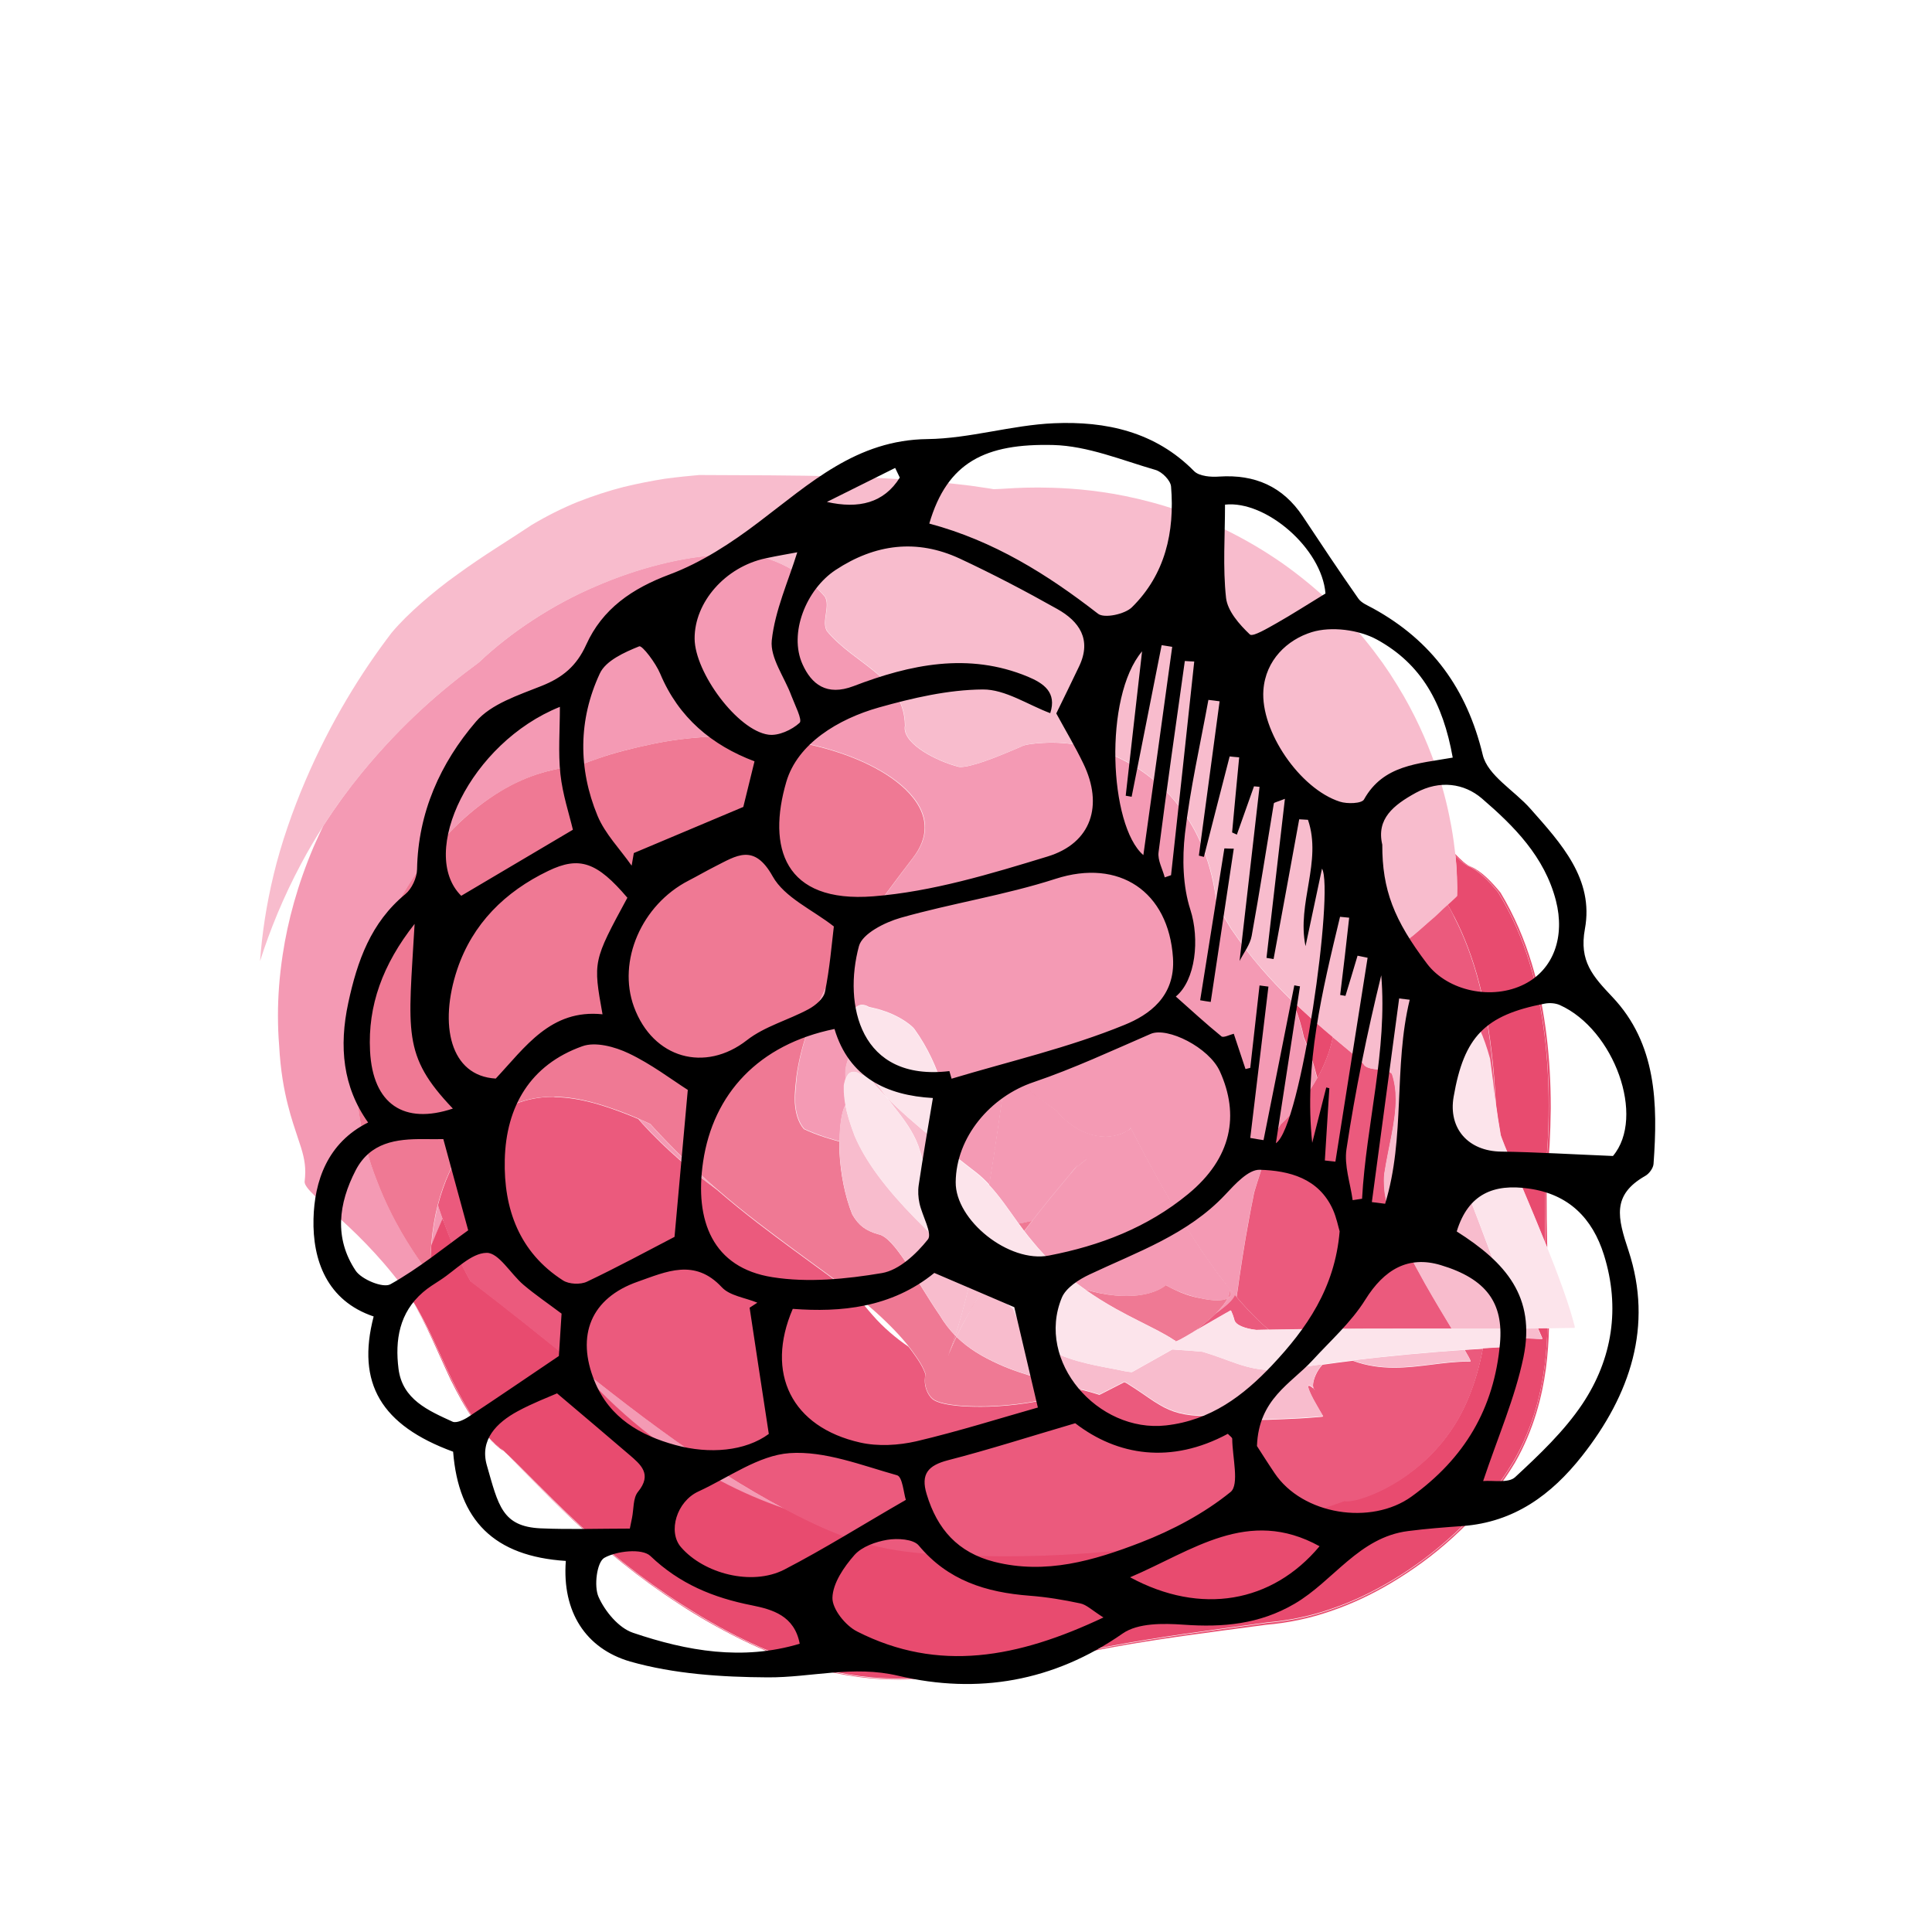 <?xml version="1.0" encoding="utf-8"?>
<!-- Generator: Adobe Illustrator 23.0.1, SVG Export Plug-In . SVG Version: 6.00 Build 0)  -->
<svg version="1.1" id="Layer_1" xmlns="http://www.w3.org/2000/svg" xmlns:xlink="http://www.w3.org/1999/xlink" x="0px" y="0px"
	 viewBox="0 0 150 150" style="enable-background:new 0 0 150 150;" xml:space="preserve">
<style type="text/css">
	.st0{fill:#F49AB4;}
	.st1{fill:#F28DA7;}
	.st2{fill:#E85072;}
	.st3{fill:#E84B6F;}
	.st4{fill:#EB5A7D;}
	.st5{fill:#EF7994;}
	.st6{fill:#F8BCCD;}
	.st7{fill:#F38CA8;}
	.st8{fill:#EF728F;}
	.st9{fill:#FCE4EB;}
	.st10{fill:#F0CCCF;}
	.st11{fill:#DE8D95;}
	.st12{fill:#EBBABF;}
	.st13{fill:#E7ACB2;}
	.st14{fill:#E39DA3;}
	.st15{fill:#F5DEE0;}
	.st16{fill:#D97A83;}
	.st17{fill:#E4A6AD;}
	.st18{fill:#E9B6BB;}
	.st19{fill:#DA9197;}
	.st20{fill:#CC7077;}
	.st21{fill:#C9646C;}
	.st22{fill:#D4848B;}
	.st23{fill:#D17A81;}
	.st24{fill:#DD9EA3;}
	.st25{fill:#C65760;}
	.st26{fill:#D48189;}
	.st27{fill:#CF6E76;}
	.st28{fill:#C1575F;}
	.st29{fill:#B8424B;}
	.st30{fill:#B33C43;}
	.st31{fill:#BB4952;}
	.st32{fill:#C65E66;}
	.st33{fill:#BC4F57;}
	.st34{fill:#B0353D;}
	.st35{fill:#D67E84;}
	.st36{fill:#C6636B;}
	.st37{fill:#CA6C72;}
	.st38{fill:#B9454D;}
	.st39{fill:#C05B63;}
	.st40{fill:#C0545B;}
	.st41{fill:#BE4C53;}
	.st42{fill:#B43C44;}
	.st43{fill:#DF999F;}
	.st44{fill:#D27980;}
	.st45{fill:#C1555D;}
	.st46{fill:#CB6F76;}
	.st47{fill:#C8676E;}
	.st48{fill:#D5838A;}
	.st49{fill:#C65D64;}
	.st50{fill:#F1D1D4;}
	.st51{fill:#D38087;}
	.st52{fill:#CF737C;}
	.st53{fill:#D98C94;}
	.st54{fill:#E6B3B9;}
	.st55{fill:#D8898F;}
	.st56{fill:#C66269;}
	.st57{fill:#C96A72;}
	.st58{fill:#DD9399;}
	.st59{fill:#CF747B;}
	.st60{fill:#D48188;}
	.st61{fill:#D37D85;}
	.st62{fill:#DC9298;}
	.st63{fill:#D8838B;}
	.st64{fill:#FAECED;}
	.st65{fill:#EFCBD0;}
	.st66{fill:#EDC1C5;}
	.st67{fill:#D28089;}
	.st68{fill:#CB747D;}
	.st69{fill:#A8343C;}
	.st70{fill:#A62F37;}
	.st71{fill:#B03E44;}
	.st72{fill:#C25C63;}
	.st73{fill:#E1A8AC;}
	.st74{fill:#BE535C;}
	.st75{fill:#CE727C;}
	.st76{fill:#F5D8DA;}
	.st77{fill:#D8BAE7;}
	.st78{fill:#BC8FD2;}
	.st79{fill:#B17FC9;}
	.st80{fill:#7D3CA4;}
	.st81{fill:#884BAE;}
	.st82{fill:#A369BF;}
	.st83{fill:#D2B5E2;}
	.st84{fill:#9A62BC;}
	.st85{fill:#B17ECB;}
	.st86{fill:#ECE0F2;}
	.st87{fill:#FBCBC8;}
	.st88{fill:#F5908C;}
	.st89{fill:#F28580;}
	.st90{fill:#E64640;}
	.st91{fill:#E5413B;}
	.st92{fill:#E74E49;}
	.st93{fill:#ED6D68;}
	.st94{fill:#F7B5B0;}
	.st95{fill:#ED6660;}
	.st96{fill:#F48580;}
	.st97{fill:#FBDFDF;}
	.st98{fill:#F9C1C0;}
	.st99{fill:#F7B7B6;}
	.st100{fill:#EF7573;}
	.st101{fill:#EF6F6D;}
	.st102{fill:#F17F7C;}
	.st103{fill:#F4A19F;}
	.st104{fill:#F39998;}
	.st105{fill:#EC7271;}
	.st106{fill:#FAD1CF;}
	.st107{fill:#FADCDC;}
	.st108{fill:#F39391;}
	.st109{fill:#FDECEC;}
	.st110{fill:#FCDDDD;}
	.st111{fill:#ED8280;}
	.st112{fill:#E66160;}
	.st113{fill:#F18784;}
	.st114{fill:#F19593;}
	.st115{fill:#EB7675;}
	.st116{fill:#E86867;}
	.st117{fill:#F28785;}
	.st118{fill:#F3A7A7;}
	.st119{fill:#F08C8B;}
	.st120{fill:#F08785;}
	.st121{fill:#E55D5B;}
	.st122{fill:#E86D6C;}
	.st123{fill:#E85F5D;}
	.st124{fill:#E75958;}
	.st125{fill:#EA6664;}
	.st126{fill:#E76260;}
	.st127{fill:#E04948;}
	.st128{fill:#ED7371;}
	.st129{fill:#EA6B6A;}
	.st130{fill:#EB6763;}
	.st131{fill:#E45352;}
	.st132{fill:#E54E4C;}
	.st133{fill:#DE3635;}
	.st134{fill:#E65958;}
	.st135{fill:#E0413E;}
	.st136{fill:#EA6D6A;}
	.st137{fill:#EE9493;}
	.st138{fill:#EA6866;}
	.st139{fill:#F2A8A6;}
	.st140{fill:#E14543;}
	.st141{fill:#E3413F;}
	.st142{fill:#E64A48;}
	.st143{fill:#E56967;}
	.st144{fill:#E33F3D;}
	.st145{fill:#EB7775;}
	.st146{fill:#EE8483;}
	.st147{fill:#E64845;}
	.st148{fill:#E75655;}
	.st149{fill:#E65451;}
	.st150{fill:#EA7473;}
	.st151{fill:#E55B57;}
	.st152{fill:#E75756;}
	.st153{fill:#EB7472;}
	.st154{fill:#EE8C8A;}
	.st155{fill:#F5A3A2;}
	.st156{fill:#E14A49;}
	.st157{fill:#E14D4C;}
	.st158{fill:#E14B49;}
	.st159{fill:#DE3E3D;}
	.st160{fill:#E45350;}
	.st161{fill:#E14544;}
	.st162{fill:#E54E4B;}
	.st163{fill:#E34240;}
	.st164{fill:#E75C5A;}
	.st165{fill:#EB7C7B;}
	.st166{fill:#F3A2A1;}
	.st167{fill:#EA7877;}
	.st168{fill:#E66B6A;}
	.st169{fill:#E96A69;}
	.st170{fill:#E56160;}
	.st171{fill:#E44845;}
	.st172{fill:#EC7473;}
	.st173{fill:#F9C0D3;}
	.st174{fill:#F298B5;}
	.st175{fill:#EE89A7;}
	.st176{fill:#E54D73;}
	.st177{fill:#E44771;}
	.st178{fill:#E7567E;}
	.st179{fill:#EC7797;}
	.st180{fill:#F8BCCF;}
	.st181{fill:#EB6D8F;}
	.st182{fill:#F089A8;}
	.st183{fill:#FCE2EB;}
	.st184{fill:#E55B7F;}
	.st185{fill:#E6708E;}
	.st186{fill:#EB87A2;}
	.st187{fill:#E25677;}
	.st188{fill:#E7678B;}
	.st189{fill:#FBD7E3;}
	.st190{fill:#ED80A1;}
	.st191{fill:#E24166;}
	.st192{fill:#E13B65;}
	.st193{fill:#E34870;}
	.st194{fill:#E76486;}
	.st195{fill:#F49DB8;}
	.st196{fill:#F7BFD1;}
	.st197{fill:#E65C7F;}
	.st198{fill:#F6ABC4;}
	.st199{fill:#F6A7C2;}
	.st200{fill:#EA6189;}
	.st201{fill:#DB3258;}
	.st202{fill:#DA2E55;}
	.st203{fill:#F7B2C9;}
	.st204{fill:#EA6A8D;}
	.st205{fill:#DC355B;}
	.st206{fill:#DB3159;}
	.st207{fill:#DF3C63;}
	.st208{fill:#F9C5D6;}
	.st209{fill:#EB7697;}
	.st210{fill:#DE3B61;}
	.st211{fill:#DE375F;}
	.st212{fill:#E1426A;}
	.st213{fill:#FDE7EE;}
	.st214{fill:#EE89A9;}
	.st215{fill:#E2456B;}
	.st216{fill:#E14069;}
	.st217{fill:#E44D75;}
	.st218{fill:#E86B8C;}
	.st219{fill:#EE7A9C;}
	.st220{fill:#F5A8C0;}
	.st221{fill:#FACBDA;}
	.st222{fill:#E65A7D;}
	.st223{fill:#E04169;}
	.st224{fill:#FEF5F9;}
	.st225{fill:#F191B0;}
	.st226{fill:#EA7292;}
	.st227{fill:#F6B4C9;}
	.st228{fill:#FBD8E5;}
	.st229{fill:#E96C8F;}
	.st230{fill:#E35477;}
	.st231{fill:#EA7396;}
	.st232{fill:#EB7A9D;}
	.st233{fill:#E8698D;}
	.st234{fill:#EB7094;}
	.st235{fill:#E04B6E;}
	.st236{fill:#E66085;}
	.st237{fill:#EB7294;}
	.st238{fill:#E7678C;}
	.st239{fill:#EA6D91;}
	.st240{fill:#E14C71;}
	.st241{fill:#EE7A9D;}
	.st242{fill:#F393B2;}
	.st243{fill:#DC3F64;}
	.st244{fill:#EF82A3;}
	.st245{fill:#F39DB9;}
	.st246{fill:#DF466B;}
	.st247{fill:#DF4469;}
	.st248{fill:#F29A98;}
	.st249{fill:#E64F4D;}
	.st250{fill:#E74947;}
	.st251{fill:#E85956;}
	.st252{fill:#EC7775;}
	.st253{fill:#F8BCBA;}
	.st254{fill:#EC6F6D;}
	.st255{fill:#FCE2E2;}
	.st256{fill:#F8C8C6;}
	.st257{fill:#F08B89;}
	.st258{fill:#F18A89;}
	.st259{fill:#B093A4;}
	.st260{fill:#A38295;}
	.st261{fill:#6F455A;}
	.st262{fill:#694055;}
	.st263{fill:#794F64;}
	.st264{fill:#936F83;}
	.st265{fill:#CDB7C1;}
	.st266{fill:#B596A5;}
	.st267{fill:#A58394;}
	.st268{fill:#8C667A;}
	.st269{fill:#B696A7;}
	.st270{fill:#E8E0E7;}
	.st271{fill:#E1BCC2;}
	.st272{fill:#A9666E;}
	.st273{fill:#681C23;}
	.st274{fill:#641920;}
	.st275{fill:#73242D;}
	.st276{fill:#8D3F48;}
	.st277{fill:#C69197;}
	.st278{fill:#893841;}
	.st279{fill:#E3CCCE;}
	.st280{fill:#6F292E;}
	.st281{fill:#A15A63;}
	.st282{fill:#944952;}
	.st283{fill:#944953;}
	.st284{fill:#964A53;}
	.st285{fill:#984B54;}
	.st286{fill:#974A53;}
	.st287{fill:#A25A62;}
	.st288{fill:#D2BCC8;}
	.st289{fill:#C8B2BE;}
	.st290{fill:#936A80;}
	.st291{fill:#8E667B;}
	.st292{fill:#9B7589;}
	.st293{fill:#B293A3;}
	.st294{fill:#916B7F;}
	.st295{fill:#DDCCD6;}
	.st296{fill:#AC8B9C;}
	.st297{fill:#F1EBEF;}
	.st298{fill:#9C7A8C;}
	.st299{fill:#8F6C80;}
	.st300{fill:#B99DAC;}
	.st301{fill:#A27F91;}
	.st302{fill:#C2A7B6;}
	.st303{fill:#AB8E9F;}
	.st304{fill:#936D82;}
	.st305{fill:#856174;}
	.st306{fill:#B99DAB;}
	.st307{fill:#C2A9B6;}
	.st308{fill:#A38091;}
	.st309{fill:#BBA3B0;}
	.st310{fill:#7A5468;}
	.st311{fill:#855F73;}
	.st312{fill:#AE8E9F;}
	.st313{fill:#7C556A;}
	.st314{fill:#7B5066;}
	.st315{fill:#855C71;}
	.st316{fill:#AF8E9F;}
	.st317{fill:#734B60;}
	.st318{fill:#694256;}
	.st319{fill:#916A80;}
	.st320{fill:#886378;}
	.st321{fill:#875C71;}
	.st322{fill:#714B5E;}
	.st323{fill:#582F42;}
	.st324{fill:#795066;}
	.st325{fill:#5E3A4B;}
	.st326{fill:#8A6578;}
	.st327{fill:#A98E9D;}
	.st328{fill:#B9A1B1;}
	.st329{fill:#B08F9F;}
	.st330{fill:#B898AA;}
	.st331{fill:#896578;}
	.st332{fill:#653C50;}
	.st333{fill:#623A4E;}
	.st334{fill:#6C4257;}
	.st335{fill:#B28FA1;}
	.st336{fill:#80596E;}
	.st337{fill:#7F586C;}
	.st338{fill:#765063;}
	.st339{fill:#683F53;}
	.st340{fill:#774E63;}
	.st341{fill:#704B5F;}
	.st342{fill:#674355;}
	.st343{fill:#7F5A6E;}
	.st344{fill:#815A6E;}
	.st345{fill:#6A4558;}
	.st346{fill:#5D374A;}
	.st347{fill:#926D80;}
	.st348{fill:#70475B;}
	.st349{fill:#72495E;}
	.st350{fill:#673D52;}
	.st351{fill:#673D51;}
	.st352{fill:#60364B;}
	.st353{fill:#795265;}
	.st354{fill:#683F52;}
	.st355{fill:#7A5368;}
	.st356{fill:#987387;}
	.st357{fill:#70475C;}
	.st358{fill:#A07D92;}
	.st359{fill:#81596E;}
	.st360{fill:#926C7F;}
	.st361{fill:#80596D;}
	.st362{fill:#CDC0E4;}
	.st363{fill:#A998CF;}
	.st364{fill:#644DA1;}
	.st365{fill:#5E479E;}
	.st366{fill:#6F56A9;}
	.st367{fill:#755CAC;}
	.st368{fill:#8975BA;}
	.st369{fill:#C4BAE0;}
	.st370{fill:#755DAD;}
	.st371{fill:#846DB7;}
	.st372{fill:#E7E2F2;}
	.st373{fill:#9B89C5;}
	.st374{fill:#8871B8;}
	.st375{fill:#9C89C6;}
	.st376{fill:#8673B9;}
	.st377{fill:#B9E1BA;}
	.st378{fill:#ADDBAE;}
	.st379{fill:#99D09A;}
	.st380{fill:#65B567;}
	.st381{fill:#5FB261;}
	.st382{fill:#70BB71;}
	.st383{fill:#8DCB8E;}
	.st384{fill:#CBE9CB;}
	.st385{fill:#86C687;}
	.st386{fill:#98D099;}
	.st387{fill:#EBF5EB;}
	.st388{fill:#B9D6C9;}
	.st389{fill:#8EBD9E;}
	.st390{fill:#7DB18E;}
	.st391{fill:#408251;}
	.st392{fill:#3A7F4C;}
	.st393{fill:#4A8C5B;}
	.st394{fill:#68A279;}
	.st395{fill:#B5D4BE;}
	.st396{fill:#7CB38B;}
	.st397{fill:#619D71;}
	.st398{fill:#E0ECE4;}
	.st399{fill:#74A38C;}
	.st400{fill:#679880;}
	.st401{fill:#669780;}
	.st402{fill:#669881;}
	.st403{fill:#285E41;}
	.st404{fill:#235A3C;}
	.st405{fill:#31684A;}
	.st406{fill:#4D8268;}
	.st407{fill:#A1C2B0;}
	.st408{fill:#679981;}
	.st409{fill:#467B62;}
	.st410{fill:#D6E5DF;}
	.st411{fill:#8ECA8F;}
	.st412{fill:#7DC07F;}
	.st413{fill:#409841;}
	.st414{fill:#3A933C;}
	.st415{fill:#4AA14B;}
	.st416{fill:#68B569;}
	.st417{fill:#7CC07D;}
	.st418{fill:#B5DDB5;}
	.st419{fill:#61B062;}
	.st420{fill:#7CC17E;}
	.st421{fill:#E0EFE0;}
	.st422{fill:#EBF5DE;}
	.st423{fill:#D4EAB8;}
	.st424{fill:#D2E9B4;}
	.st425{fill:#D8ECBE;}
	.st426{fill:#E2F0CE;}
	.st427{fill:#F3F9EA;}
	.st428{fill:#DFF0CA;}
	.st429{fill:#FAFDF7;}
	.st430{fill:#D3C9BE;}
	.st431{fill:#CBBEB3;}
	.st432{fill:#BBAC9F;}
	.st433{fill:#97826F;}
	.st434{fill:#947E69;}
	.st435{fill:#9F8A79;}
	.st436{fill:#B5A495;}
	.st437{fill:#DED6CE;}
	.st438{fill:#BBAD9F;}
	.st439{fill:#AE9E8D;}
	.st440{fill:#F2EFEC;}
	.st441{fill:#B1A091;}
	.st442{fill:#B1A090;}
	.st443{fill:#D8BACF;}
	.st444{fill:#976286;}
	.st445{fill:#905778;}
	.st446{fill:#4F1939;}
	.st447{fill:#4C1637;}
	.st448{fill:#5A2144;}
	.st449{fill:#773B60;}
	.st450{fill:#B88FAD;}
	.st451{fill:#6E345A;}
	.st452{fill:#8E567D;}
	.st453{fill:#E1CCDA;}
	.st454{fill:#C4E2A7;}
	.st455{fill:#93C35F;}
	.st456{fill:#8EC15A;}
	.st457{fill:#9AC868;}
	.st458{fill:#B0D587;}
	.st459{fill:#DCEBC3;}
	.st460{fill:#C8E0AA;}
	.st461{fill:#ABD280;}
	.st462{fill:#CAE2A9;}
	.st463{fill:#EFF8E7;}
	.st464{fill:#FFF6C0;}
	.st465{fill:#FFEC97;}
	.st466{fill:#FFDC4B;}
	.st467{fill:#FFD945;}
	.st468{fill:#FFDD54;}
	.st469{fill:#FFE774;}
	.st470{fill:#FFF4BA;}
	.st471{fill:#FFE46C;}
	.st472{fill:#FFF9E2;}
	.st473{fill:#FDE2C1;}
	.st474{fill:#F9CA98;}
	.st475{fill:#F9C18A;}
	.st476{fill:#F5994E;}
	.st477{fill:#F49448;}
	.st478{fill:#F8A158;}
	.st479{fill:#F8B577;}
	.st480{fill:#FCDDBC;}
	.st481{fill:#F8B06F;}
	.st482{fill:#FFEFE2;}
	.st483{fill:#F8A7A4;}
	.st484{fill:#EF8262;}
	.st485{fill:#EC605A;}
	.st486{fill:#EB5B55;}
	.st487{fill:#EC6964;}
	.st488{fill:#F28783;}
	.st489{fill:#F9C4C1;}
	.st490{fill:#F2817A;}
	.st491{fill:#EB6449;}
	.st492{fill:#FCE7E7;}
	.st493{fill:#FFEA88;}
	.st494{fill:#FFEB87;}
	.st495{fill:#FDF2E3;}
	.st496{fill:#FDEFDD;}
	.st497{fill:#F9E1C4;}
	.st498{fill:#FADEB9;}
	.st499{fill:#FADDB7;}
	.st500{fill:#FAE0BF;}
	.st501{fill:#FBE9CF;}
	.st502{fill:#F9DAB8;}
	.st503{fill:#FDF5EB;}
	.st504{fill:#FBE6CB;}
	.st505{fill:#FFFBF7;}
	.st506{fill:#FBDFBE;}
	.st507{fill:#F7D8B5;}
	.st508{fill:#FBE8CF;}
	.st509{fill:#FBE3C8;}
	.st510{fill:#F9E8CF;}
	.st511{fill:#F8DBB7;}
	.st512{fill:#FADBB5;}
	.st513{fill:#F7D5AE;}
	.st514{fill:#FDE9D5;}
	.st515{fill:#FAE3C8;}
	.st516{fill:#F7D1A4;}
	.st517{fill:#F5CD9D;}
	.st518{fill:#F7D8B0;}
	.st519{fill:#F8D4A9;}
	.st520{fill:#F8D3A6;}
	.st521{fill:#F8D8AF;}
	.st522{fill:#F7CD9E;}
	.st523{fill:#F4C896;}
	.st524{fill:#FBE3C5;}
	.st525{fill:#F7DBB8;}
	.st526{fill:#F7D8B1;}
	.st527{fill:#F7D7B0;}
	.st528{fill:#F8CD9F;}
	.st529{fill:#F8CD9E;}
	.st530{fill:#F1BE84;}
	.st531{fill:#F8D0A3;}
	.st532{fill:#F1C38D;}
	.st533{fill:#F8D8B1;}
	.st534{fill:#FBE2C8;}
	.st535{fill:#F9EAD3;}
	.st536{fill:#F9D3AA;}
	.st537{fill:#F7C896;}
	.st538{fill:#F7C794;}
	.st539{fill:#F7CA9A;}
	.st540{fill:#F7D3AB;}
	.st541{fill:#F8D8B5;}
	.st542{fill:#F9E6CF;}
	.st543{fill:#F7C897;}
	.st544{fill:#F8D3AA;}
	.st545{fill:#F7CEA2;}
	.st546{fill:#F4CD9E;}
	.st547{fill:#F5D2A5;}
	.st548{fill:#FBE2C2;}
	.st549{fill:#F5D1A8;}
	.st550{fill:#F8D5AB;}
	.st551{fill:#F2C695;}
	.st552{fill:#F8D3A8;}
	.st553{fill:#F5C998;}
	.st554{fill:#F5C894;}
	.st555{fill:#F2C997;}
	.st556{fill:#F2C48D;}
	.st557{fill:#F4C694;}
	.st558{fill:#F5CE9D;}
	.st559{fill:#F4C594;}
	.st560{fill:#F5C995;}
	.st561{fill:#F4C48F;}
	.st562{fill:#F7D2A6;}
	.st563{fill:#F8DFBB;}
	.st564{fill:#FBE2C3;}
	.st565{fill:#F8CC9E;}
	.st566{fill:#FADFC1;}
	.st567{fill:#F9D8B5;}
	.st568{fill:#F4C997;}
	.st569{fill:#F9DDB8;}
	.st570{fill:#FDFCED;}
	.st571{fill:#FBF7D2;}
	.st572{fill:#F9F6CB;}
	.st573{fill:#F4EBA8;}
	.st574{fill:#F5E9A6;}
	.st575{fill:#F5EDAC;}
	.st576{fill:#F7F5C0;}
	.st577{fill:#FBFBE1;}
	.st578{fill:#F7F0BE;}
	.st579{fill:#FAF6CE;}
	.st580{fill:#FFFBF5;}
	.st581{fill:#BDDB97;}
	.st582{fill:#BBDC99;}
	.st583{fill:#BDDD99;}
	.st584{fill:#B0D484;}
	.st585{fill:#AFD484;}
	.st586{fill:#FFEA87;}
	.st587{fill:#D3E9BA;}
	.st588{fill:#E1EECE;}
	.st589{fill:#D3E8BB;}
	.st590{fill:#E3EECE;}
	.st591{opacity:0.9;}
	.st592{fill:#FFF8CD;}
	.st593{opacity:0.9;fill:#FFEE8A;}
	.st594{fill:#FFF19E;}
	.st595{fill:#FFF5B6;}
	.st596{fill:#FFFBE0;}
	.st597{fill:none;stroke:#FFF4B1;stroke-width:0;}
	.st598{fill:#FFFDF3;}
	.st599{fill:#FACEDD;}
	.st600{opacity:0.9;fill:#F38CAF;}
	.st601{fill:#F5A0BD;}
	.st602{fill:#F8B8CD;}
	.st603{fill:#FCE1EA;}
	.st604{fill:none;stroke:#F7B2C9;stroke-width:0;}
	.st605{fill:#FEF3F7;}
	.st606{fill:#FBDBB6;}
	.st607{fill:#FBD1A3;}
	.st608{fill:#F9B674;}
	.st609{fill:#F8B36E;}
	.st610{fill:#FABB7E;}
	.st611{fill:#FACB99;}
	.st612{fill:#FDE9D1;}
	.st613{fill:#FAC893;}
	.st614{fill:#F9D0A1;}
	.st615{fill:#FFF5EC;}
	.st616{fill:#D7ECC0;}
	.st617{fill:#B1D684;}
	.st618{fill:#ADD680;}
	.st619{fill:#B7D98D;}
	.st620{fill:#C8E2A7;}
	.st621{fill:#E8F2D6;}
	.st622{fill:#C3E0A0;}
	.st623{fill:#F5FAEF;}
	.st624{fill:#A87699;}
	.st625{fill:#A9716E;}
	.st626{fill:#9F698A;}
	.st627{fill:#9F698D;}
	.st628{fill:#65294F;}
	.st629{fill:#632638;}
	.st630{fill:#62244A;}
	.st631{fill:#612335;}
	.st632{fill:#6E3259;}
	.st633{fill:#6D2F40;}
	.st634{fill:#8B4E74;}
	.st635{fill:#C4A1BB;}
	.st636{fill:#9D688D;}
	.st637{fill:#82476E;}
	.st638{fill:#E7D6E1;}
	.st639{fill:#FFF9D6;}
	.st640{fill:#FFF2A6;}
	.st641{fill:#FFF4B0;}
	.st642{fill:#FFF7C4;}
	.st643{fill:#FFFCE6;}
	.st644{fill:#FFF3B5;}
	.st645{fill:#FFED8B;}
	.st646{fill:#FFED94;}
	.st647{fill:#FFF1A4;}
	.st648{fill:#FFF5BF;}
	.st649{fill:#FFF6CD;}
	.st650{fill:#FFE46E;}
	.st651{fill:#FFED98;}
	.st652{fill:#FFF3A9;}
	.st653{fill:#FFEC8D;}
	.st654{fill:#FFE66B;}
	.st655{fill:#FFEC8A;}
	.st656{fill:#FFE66D;}
	.st657{fill:#FFE571;}
	.st658{fill:#FFEF94;}
	.st659{fill:#FFEF9E;}
	.st660{fill:#FFED93;}
	.st661{fill:#FFE873;}
	.st662{fill:#FFE97A;}
	.st663{fill:#FFEC87;}
	.st664{fill:#FFF19F;}
	.st665{fill:#FFF1A8;}
	.st666{fill:#FFEA7E;}
	.st667{fill:#FFEB86;}
	.st668{fill:#FFEF97;}
	.st669{fill:#FFF2B0;}
	.st670{fill:#FFF4BC;}
	.st671{fill:#FFF5C1;}
	.st672{fill:#FFF8CF;}
	.st673{fill:#FFF8DC;}
	.st674{fill:#FFF0A0;}
	.st675{fill:#FFEE92;}
	.st676{fill:#FFF6CE;}
	.st677{fill:#FFFADD;}
	.st678{fill:#FFFBEC;}
	.st679{fill:#FFFDF5;}
	.st680{fill:#F49C52;}
	.st681{fill:#F69D52;}
	.st682{fill:#F8A55E;}
	.st683{fill:#F8B472;}
	.st684{fill:#F59D54;}
	.st685{fill:#F8A65F;}
	.st686{fill:#F8B474;}
	.st687{fill:#FDF3E9;}
	.st688{fill:#FAE8D1;}
	.st689{fill:#FAE8CF;}
	.st690{fill:#FAEBD4;}
	.st691{fill:#F9EDD7;}
	.st692{fill:#FBEFDE;}
	.st693{fill:#FBEFDD;}
	.st694{fill:#FDF8F1;}
	.st695{fill:#FBEDD7;}
	.st696{fill:#FBEFDC;}
	.st697{fill:#FFFBFA;}
	.st698{fill:#FFE771;}
	.st699{fill:#FFEB83;}
	.st700{fill:#FFED90;}
	.st701{fill:#F7B6CB;}
	.st702{fill:#F4A2BB;}
	.st703{fill:#EE7397;}
	.st704{fill:#ED6D94;}
	.st705{fill:#EF7C9F;}
	.st706{fill:#F399B5;}
	.st707{fill:#FAD1DE;}
	.st708{fill:#F291AE;}
	.st709{fill:#F3A1BB;}
	.st710{fill:#FDECF2;}
</style>
<g>
	<path class="st0" d="M87.68,87.36L87.68,87.36l0.01,0.03l0,0L87.68,87.36 M81.28,70.19C81.28,70.19,81.28,70.19,81.28,70.19
		C81.28,70.19,81.28,70.19,81.28,70.19L81.28,70.19C81.28,70.19,81.28,70.19,81.28,70.19L81.28,70.19L81.28,70.19L81.28,70.19
		L81.28,70.19C81.28,70.2,81.28,70.19,81.28,70.19 M81.28,70.19C81.28,70.19,81.29,70.18,81.28,70.19
		C81.29,70.18,81.29,70.18,81.28,70.19L81.28,70.19C81.29,70.18,81.28,70.19,81.28,70.19L81.28,70.19L81.28,70.19L81.28,70.19
		L81.28,70.19 M57.12,42.96c-0.41,0-0.83,0.03-1.25,0.11c-2.87,0.16-6.31,1-9.64,2.45c-3.33,1.42-6.61,3.58-9.05,5.9
		c-2.76,2.03-5.86,4.63-9.14,8.63c-0.98,1.2-1.98,2.57-2.93,4.04c-0.25,0.53-0.5,1.06-0.74,1.61c-1.26,2.95-2.03,5.81-2.42,8.41
		c-0.26,1.69-0.37,3.27-0.37,4.74c0,0.8,0.03,1.56,0.09,2.29c0.11,2.04,0.39,3.49,0.67,4.61c0.28,1.12,0.57,1.93,0.79,2.61
		c0.36,1.04,0.57,1.77,0.57,2.63l0,0c0,0.24-0.02,0.49-0.05,0.77c0,0.5,1.18,1.44,2.84,2.94c1.61,1.47,3.58,3.45,5.42,6.1
		c0.04-0.11,0.36-0.95,0.95-2.54c-0.41-0.56-1-1.42-1.68-2.58c-0.61-1.08-1.3-2.4-1.89-3.96c-0.62-1.53-1.16-3.37-1.46-5.66
		c-0.13-0.99-0.21-2.07-0.21-3.23l0,0c0-1.49,0.13-3.11,0.47-4.86c0.3-1.55,0.74-3.17,1.41-4.84c0.65-1.65,1.53-3.37,2.53-4.89
		c2-3.05,4.3-5.2,6.47-6.58c2.19-1.4,4.21-1.97,6.29-2.18c0,0,0.62-0.24,1.7-0.61c1.07-0.39,2.58-0.78,4.33-1.14
		c1.86-0.38,3.94-0.58,6.02-0.58c1.84,0,3.67,0.16,5.33,0.49c3.58,0.69,6.5,2.04,8.15,3.62c0.96,0.93,1.5,1.92,1.5,2.97l0,0
		c0,0.75-0.28,1.53-0.89,2.33c0,0-0.35,0.46-1,1.31c-0.64,0.85-1.57,2.08-2.64,3.61c-1.06,1.54-2.25,3.39-3.27,5.45
		c-1.03,2.06-1.85,4.35-2.15,6.59c-0.06,0.57-0.11,1.13-0.14,1.66c0,0.02,0,0.04,0,0.06c0,0.51,0.06,1,0.19,1.42
		c0.12,0.38,0.29,0.72,0.52,0.98c0.42,0.2,0.96,0.41,1.63,0.64l0.73,0.22l0.39,0.11l0,0c0.01-1.2,0.16-2.2,0.39-2.7
		c0.02-0.05,0.05-0.09,0.08-0.12c-0.05-0.28-0.09-0.55-0.1-0.81c-0.02-0.13-0.02-0.25-0.02-0.36l0,0c0-0.1,0-0.18,0-0.26
		c0-0.04,0-0.08,0-0.11l0,0l0,0l0,0l0,0c0.05-0.19,0.07-0.34,0.12-0.48c0-0.01,0.01-0.01,0.01-0.02c-0.02-0.16-0.02-0.32-0.02-0.48
		l0,0c0-0.08,0-0.16,0.01-0.24c0.03-0.3,0.13-0.67,0.31-1.07c0.06-0.15,0.13-0.32,0.32-0.44c-0.22-0.57-0.32-1.1-0.32-1.6l0,0
		c0-0.17,0.01-0.33,0.04-0.49c0.07-0.45,0.22-0.85,0.45-1.21c0.08-0.1,0.24-0.21,0.48-0.21c0.14,0,0.31,0.04,0.5,0.15l0,0l0,0l0,0
		l0,0c-0.01,0-0.01,0-0.01,0c0,0.02,0.72,0.15,1.06,0.28c0.42,0.13,0.79,0.29,1.07,0.43c0.6,0.3,0.94,0.56,1.19,0.77
		c0.25,0.21,0.27,0.3,0.37,0.43l0.26,0.38c1.91,2.96,2.49,6.14,2.64,9.19c0.55,0.44,1.13,0.89,1.74,1.36
		c0.38,0.29,0.72,0.62,1.05,0.97c0.14-0.85,0.29-1.76,0.44-2.75c0.01-0.05,0.02-0.11,0.02-0.16l0.48-3.27L78,83.87l0.1-0.74l0-0.01
		l0.01-0.04l-0.01,0.05l0,0.02c0,0.19,0.15,0.38,0.26,0.57l0.11-0.03c0.34,0,1,0.63,1.76,1.23C81.07,85.6,82,86.23,82,86.23
		c1.19,1.41,2.5,1.96,3.61,2.02l0.2,0.01c0.48,0,0.92-0.1,1.31-0.25c0.19-0.09,0.46-0.22,0.56-0.3l0.09-0.11l0.01-0.04l-0.01-0.03
		l0.01,0.02l0,0.01l0.36,0.72c0,0,0,0.01,0.01,0.01c2.13,4.13,3.73,6.73,5.07,8.72c0,0,0,0,0,0.01c0.31,0.47,0.69,0.97,0.95,1.35
		l0,0c0.16,0.22,0.31,0.44,0.47,0.65c0.12,0.16,0.25,0.32,0.37,0.47c0.25,0.33,0.47,0.61,0.71,0.89c0.1,0.11,0.19,0.22,0.28,0.33
		c0.07-0.45,0.15-1,0.23-1.6c0.14-0.95,0.3-1.97,0.47-2.98c0.17-1.01,0.36-2.04,0.56-3.01c0.05-0.23,0.09-0.53,0.15-0.68
		c0.05-0.18,0.11-0.35,0.16-0.53c0.12-0.36,0.23-0.72,0.34-1.06c0.46-1.39,0.94-2.68,1.52-3.55c0,0,1.37-1.16,2.58-3.16
		c0.08-0.14,0.17-0.28,0.25-0.42c-0.27-1.09-0.61-2.15-1.05-3.18c-0.15-0.79-0.38-1.56-0.68-2.29c-0.08-0.19-0.16-0.38-0.25-0.57
		c-0.81-0.79-1.63-1.64-2.4-2.54c-0.85-0.98-1.6-2-2.31-3.04c-0.32-0.53-0.63-1.04-0.92-1.54l-0.11-0.19c0,0,0,0,0,0
		c-0.03,0-0.07-0.31-0.13-0.64c-0.13-0.72-0.26-1.75-0.83-3.39c-0.29-0.8-0.74-1.83-1.46-2.92c-0.7-1.08-1.77-2.31-3.1-3.28
		c-1.28-0.96-2.86-1.7-4.24-2.06c-1.3-0.35-2.4-0.42-3.18-0.42c-0.03,0-0.06,0-0.09,0c-1.63,0.04-2.12,0.24-2.15,0.27
		c-0.16,0.07-0.31,0.14-0.46,0.2c-0.3,0.13-0.6,0.25-0.88,0.37c-0.56,0.23-1.1,0.44-1.56,0.6c-0.82,0.28-1.47,0.45-1.87,0.45
		c-0.06,0-0.11,0-0.15-0.01c-1.72-0.44-4.2-1.72-4.2-3.01l0,0c0-0.06,0.01-0.13,0.02-0.19c-0.06-3.75-3.89-4.72-6.06-7.34
		c-0.11-0.19-0.15-0.4-0.15-0.63l0,0c0-0.45,0.14-0.96,0.14-1.41c0-0.23-0.04-0.44-0.14-0.62C62.62,44.64,60.01,42.96,57.12,42.96"
		/>
	<polyline class="st0" points="78.11,83.08 78.1,83.12 78.1,83.13 78.11,83.08 	"/>
	<path class="st0" d="M78.1,83.13L78,83.87l-0.27,1.94l-0.48,3.27c-0.01,0.05-0.02,0.11-0.02,0.16c-0.15,0.99-0.3,1.9-0.44,2.75
		c0.85,0.91,1.56,1.98,2.31,3.02c0.09-0.02,0.2-0.04,0.31-0.06c0.19-0.03,0.4-0.1,0.58-0.12l0.12-0.04l0.04-0.03l0.01-0.01
		c0.13-0.17,0.26-0.34,0.4-0.51l0,0l0.96-1.2l1.06-1.28l0.45-0.54c0,0,0,0,0,0l-0.12,0.15l-0.01,0.01l-0.01,0.01l0,0l-0.01,0.01
		l0.04-0.04l0.07-0.09c0.02-0.02,0.04-0.04,0.05-0.06l0.01-0.01l0.11-0.14l0.29-0.34l0.04-0.05l0.05-0.05l0,0
		c0.01-0.02,0.03-0.03,0.04-0.05c0.06-0.07,0.09-0.11,0.11-0.12l0,0v0l0,0l0,0l0,0l0,0l0,0l0,0c0,0,0,0-0.01,0.01l-0.14,0.17
		l-0.02,0.02l-0.03,0.04l-0.44,0.52l-0.01,0.01c0.19-0.22,0.39-0.42,0.56-0.58c0.39-0.38,0.67-0.58,0.79-0.66c0,0,0,0,0,0
		c0,0,0.08-0.05,0.19-0.14l0,0l0.16-0.11l-0.21,0.12c-0.14,0.07-0.25,0.1-0.3,0.1l-0.02-0.01l0,0l0,0l0,0l0,0l0,0l0,0l0,0l0,0
		c0-0.01,0.02-0.03,0.07-0.06c0.03-0.02,0.07-0.03,0.11-0.05l0.01-0.01l-0.01,0c-0.02,0-0.13,0.02-0.53,0.11
		c-0.44,0.08-1.27,0.26-2.78,0.26c-0.02,0-0.05,0-0.07,0c-0.66,0-1.45-0.04-2.39-0.13l0,0l0,0l0,0l0,0
		c0.94,0.09,1.73,0.13,2.39,0.13c0.02,0,0.05,0,0.07,0c1.52,0,2.35-0.18,2.78-0.26c0.39-0.09,0.5-0.11,0.53-0.11l0.01,0l-0.01,0.01
		c-0.05,0.02-0.08,0.04-0.11,0.05c-0.05,0.03-0.07,0.05-0.07,0.06l0.02,0.01c0.05,0,0.16-0.03,0.3-0.1l0.21-0.12l-0.16,0.11l0,0
		c-0.12,0.08-0.19,0.14-0.19,0.14c0,0,0,0,0,0c-0.12,0.09-0.39,0.29-0.79,0.66c-0.17,0.16-0.37,0.36-0.56,0.58l-0.45,0.54
		l-1.06,1.28l-0.96,1.2l0,0c-0.14,0.17-0.27,0.34-0.4,0.51l0.01-0.01l-0.36,0.46c-0.1,0.13-0.2,0.26-0.29,0.38
		c0.2,0.27,0.41,0.53,0.63,0.79c1.11,1.39,2.55,2.66,4.09,3.74c0.78,0.23,1.58,0.4,2.35,0.47c0.29,0.03,0.57,0.04,0.85,0.04
		c1.24,0,2.35-0.26,3.08-0.84c0,0,0.3,0.19,0.78,0.4c0.49,0.22,1.16,0.47,1.89,0.61c0.47,0.11,0.93,0.17,1.32,0.17
		c0.34,0,0.62-0.05,0.8-0.16c0.04-0.08,0.07-0.16,0.09-0.22c0.05-0.16,0.07-0.27,0.07-0.34c0-0.07-0.01-0.11-0.02-0.13
		c0,0,0-0.01-0.01-0.01l0,0l0,0l0,0l0,0c0,0,0,0,0.01,0.01c0.06,0.12,0.08,0.23,0.08,0.32l0,0c0,0.16-0.08,0.29-0.23,0.37
		c-0.15,0.3-0.43,0.7-0.94,1.2c0.55-0.39,0.97-0.74,1.22-1.01c0.12-0.14,0.21-0.26,0.25-0.34l0.03-0.1l-0.01-0.03l0.15,0.17
		c0,0,0,0,0,0c-0.09-0.11-0.19-0.22-0.28-0.33c-0.24-0.28-0.46-0.57-0.71-0.89c-0.12-0.15-0.25-0.31-0.37-0.47
		c-0.16-0.21-0.32-0.42-0.47-0.65l0,0c-0.26-0.38-0.64-0.88-0.95-1.35c0,0,0,0,0-0.01c-1.34-1.98-2.94-4.58-5.07-8.72
		c0,0,0-0.01-0.01-0.01l-0.36-0.72l-0.01,0.04l-0.09,0.11c-0.1,0.08-0.37,0.21-0.56,0.3c-0.39,0.15-0.83,0.25-1.31,0.25l-0.2-0.01
		c-1.11-0.06-2.42-0.61-3.61-2.02c0,0-0.93-0.63-1.77-1.32c-0.77-0.6-1.43-1.23-1.76-1.23l-0.11,0.03c-0.1-0.19-0.26-0.38-0.26-0.57
		l0,0l0,0l0,0l0,0l0,0l0,0L78.1,83.13"/>
	<path class="st1" d="M94.64,99c0.12,0.16,0.25,0.32,0.37,0.47c0.25,0.33,0.47,0.61,0.71,0.89c0.1,0.11,0.19,0.22,0.28,0.33l0,0
		c-0.09-0.11-0.19-0.22-0.28-0.33l0,0c-0.24-0.28-0.46-0.57-0.71-0.89l0,0l0,0C94.89,99.31,94.76,99.16,94.64,99L94.64,99 M93.22,97
		C93.22,97,93.22,97,93.22,97c0.31,0.47,0.7,0.98,0.95,1.35l0,0l0,0C93.91,97.98,93.53,97.47,93.22,97C93.22,97,93.22,97,93.22,97
		 M82.91,91.37L82.91,91.37l-0.01,0.01l-0.01,0.01l0,0l-0.01,0.01l0.01-0.01l0,0l0.01-0.01L82.91,91.37 M83.03,91.22L83.03,91.22
		l-0.12,0.15L83.03,91.22 M83.04,91.21L83.04,91.21L83.04,91.21L83.04,91.21L83.04,91.21 M83.48,90.69L83.48,90.69l-0.44,0.52
		L83.48,90.69 M83.53,90.64L83.53,90.64l-0.02,0.02l-0.03,0.04l0.03-0.04L83.53,90.64 M83.68,90.46L83.68,90.46c0,0,0,0-0.01,0.01
		l0,0l0,0l-0.14,0.17l0.14-0.17C83.68,90.46,83.68,90.46,83.68,90.46 M84.38,89.98C84.38,89.98,84.38,89.98,84.38,89.98L84.38,89.98
		c-0.11,0.09-0.38,0.28-0.76,0.64c-0.01,0.01-0.02,0.01-0.02,0.02c0,0-0.01,0.01-0.01,0.01c-0.17,0.16-0.36,0.36-0.55,0.57l0,0l0,0
		l-0.45,0.54l-1.06,1.28l-0.96,1.2l0,0l0,0l0.96-1.2l1.06-1.28l0.45-0.54c0.19-0.22,0.39-0.42,0.56-0.58
		C83.99,90.26,84.27,90.06,84.38,89.98C84.38,89.98,84.38,89.98,84.38,89.98 M84.21,89.93L84.21,89.93L84.21,89.93L84.21,89.93
		 M84.4,89.81l-0.01,0.01l0,0c-0.05,0.02-0.08,0.04-0.11,0.05l0,0c0.03-0.02,0.07-0.03,0.11-0.05L84.4,89.81 M84.4,89.81
		C84.39,89.81,84.39,89.81,84.4,89.81c-0.03,0-0.14,0.02-0.53,0.11l0,0c-0.44,0.08-1.27,0.26-2.78,0.26c-0.02,0-0.03,0-0.05,0
		c-0.01,0-0.02,0-0.02,0l0,0c0.02,0,0.05,0,0.07,0c1.52,0,2.35-0.18,2.78-0.26C84.26,89.83,84.37,89.81,84.4,89.81L84.4,89.81
		L84.4,89.81 M84.74,89.73l-0.21,0.12c-0.14,0.07-0.25,0.1-0.3,0.1l-0.02-0.01l0,0l0.02,0.01c0.05,0,0.16-0.03,0.3-0.1L84.74,89.73
		 M84.74,89.73L84.74,89.73l-0.16,0.11l0,0l0,0L84.74,89.73 M87.78,87.55L87.78,87.55l0.36,0.72c0,0,0,0.01,0.01,0.01
		c0,0,0-0.01-0.01-0.01L87.78,87.55 M78.1,83.15L78.1,83.15c0,0.19,0.15,0.38,0.26,0.57l0.11-0.03c0.34,0,1,0.63,1.76,1.23
		C81.07,85.6,82,86.23,82,86.23c1.19,1.41,2.5,1.96,3.61,2.02l0.2,0.01c0.48,0,0.92-0.1,1.31-0.25c0.19-0.09,0.46-0.22,0.56-0.3
		l0.09-0.11l0.01-0.04l-0.01,0.04l-0.09,0.11c0,0,0,0,0,0c-0.1,0.08-0.37,0.21-0.56,0.3l0,0c-0.39,0.15-0.83,0.25-1.31,0.25
		l-0.2-0.01c-1.11-0.06-2.42-0.61-3.61-2.02c0,0-0.93-0.63-1.77-1.32c-0.77-0.6-1.43-1.23-1.76-1.23l-0.11,0.03
		C78.25,83.53,78.1,83.33,78.1,83.15 M78.1,83.13L78,83.87l-0.27,1.94l-0.48,3.27c-0.01,0.05-0.02,0.11-0.02,0.16
		c0.01-0.05,0.02-0.11,0.02-0.16l0.48-3.27L78,83.87L78.1,83.13"/>
	<path class="st0" d="M49.58,86.87c0.11,0.13,0.22,0.26,0.33,0.38c1.8,1.96,3.81,3.66,5.78,5.12c-1.62-1.4-3.37-3.07-5.21-5.09
		C50.49,87.28,50.16,87.11,49.58,86.87"/>
	<polyline class="st0" points="87.76,87.53 87.78,87.55 87.78,87.55 87.76,87.53 	"/>
	<path class="st0" d="M72.56,88.5c0.03,0.21,0.05,0.46,0.05,0.73l0,0c0,0.38-0.03,0.79-0.1,1.19c-0.14,0.89-0.43,1.67-0.66,1.83
		c0.44,0.37,0.88,0.76,1.34,1.17c0.63-0.31,0.69-1.36,0.85-2.12c-0.01-0.54-0.02-1.09-0.05-1.64C73.5,89.26,73.02,88.87,72.56,88.5"
		/>
	<polyline class="st0" points="83.68,90.46 83.68,90.46 83.68,90.46 83.68,90.46 83.68,90.46 	"/>
	<path class="st0" d="M83.67,90.47c-0.01,0.02-0.05,0.05-0.1,0.12c-0.01,0.01-0.03,0.03-0.04,0.05l0,0L83.67,90.47"/>
	<polyline class="st0" points="83.53,90.64 83.48,90.69 83.51,90.66 83.53,90.64 	"/>
	<polyline class="st0" points="83.48,90.69 83.44,90.74 83.15,91.08 83.04,91.21 83.48,90.69 	"/>
	<polyline class="st0" points="83.04,91.21 83.03,91.22 83.03,91.22 83.04,91.21 	"/>
	<path class="st0" d="M83.03,91.22c-0.02,0.02-0.04,0.04-0.05,0.06l-0.07,0.09L83.03,91.22"/>
	<polyline class="st0" points="82.91,91.37 82.87,91.41 82.88,91.4 82.88,91.39 82.9,91.38 82.91,91.37 	"/>
	<path class="st0" d="M71.84,92.24c0,0.01,0,0.01,0,0.02l0,0c0,0,0.01,0,0.01-0.01C71.85,92.25,71.84,92.24,71.84,92.24"/>
	<path class="st0" d="M34,93.57c-0.24,0.93-0.41,1.96-0.5,3.09c0.25-0.62,0.53-1.3,0.86-2.04C34.23,94.29,34.11,93.94,34,93.57"/>
	<path class="st0" d="M73.66,105.12l0,0.01c0,0.01-0.01,0.01-0.01,0.02C73.65,105.14,73.65,105.13,73.66,105.12L73.66,105.12"/>
	<path class="st0" d="M73.66,105.12c0,0.01-0.01,0.02-0.01,0.03c-0.01,0.03-0.02,0.06-0.04,0.1l0.02-0.04L73.66,105.12"/>
	<path class="st0" d="M73.65,105.13l-0.01,0.03l-0.01,0.02l-0.03,0.07l-0.01,0.04l0.01-0.03c0.01-0.03,0.02-0.06,0.04-0.1
		C73.65,105.15,73.65,105.14,73.65,105.13"/>
	<polyline class="st0" points="73.64,105.15 73.64,105.15 73.64,105.15 73.64,105.15 73.64,105.15 	"/>
	<path class="st0" d="M73.64,105.15c-0.01,0.04-0.03,0.07-0.04,0.1l0-0.01C73.62,105.22,73.63,105.19,73.64,105.15"/>
	<path class="st0" d="M44.5,105.78c3.35,3.93,7.27,7.03,11.39,9.21c1.67,0.89,3.37,1.62,5.09,2.2c-1.58-0.86-3.18-1.75-4.71-2.76
		c-3.39-2.16-6.67-4.61-9.92-7.17C45.74,106.77,45.12,106.28,44.5,105.78"/>
	<path class="st2" d="M112.98,66.3c0.01,0.05,0.01,0.1,0.02,0.16c0.34,0.33,0.66,0.61,0.94,0.74c0.86,0.36,1.64,1.17,2.36,2.03
		l0.08,0.13c2.13,3.52,3.09,7.3,3.55,11.01c0.22,1.82,0.32,3.66,0.32,5.49l0,0c0,1.9-0.11,3.8-0.3,5.66c0,0.29,0,0.57,0,0.84
		c0,1.41,0.01,2.71,0.04,3.95c0,0.08,0.01,0.17,0.01,0.25c0.04,0.11,0.09,0.21,0.13,0.32c0-0.14-0.01-0.28-0.01-0.42
		c-0.03-1.16-0.04-2.38-0.04-3.69l0,0c0-0.36,0-0.72,0-1.1c0.05-0.39,0.09-0.87,0.13-1.35c0.03-0.47,0.06-0.94,0.1-1.41
		c0.05-0.94,0.08-1.88,0.09-2.82c0-0.06,0-0.12,0-0.18c0-1.82-0.1-3.64-0.32-5.46c-0.46-3.75-1.43-7.57-3.57-11.13l-0.02-0.03
		c-0.71-0.85-1.47-1.66-2.33-2.02C113.81,67.13,113.4,66.74,112.98,66.3"/>
	<path class="st2" d="M31.91,100.81c0,0.01,0,0.01,0,0.01c1.19,1.93,2.08,4.18,3.09,6.32c1.05,2.12,2.23,4.13,3.9,5.34
		c1.37,1.31,3.29,3.36,5.62,5.56c2.34,2.2,5.16,4.53,8.2,6.49c1.5,0.99,3.07,1.88,4.79,2.74c1.71,0.84,3.54,1.59,5.39,2.13
		c1.88,0.56,3.64,0.83,5.04,0.93c0.66,0.05,1.26,0.07,1.8,0.07c0.62,0,1.16-0.03,1.63-0.06c3.23-0.3,5.79-0.75,8.18-1.17
		c2.33-0.44,4.43-0.83,6.45-1.21c3.99-0.74,7.64-1.19,12.28-1.81c1.77-0.15,3.44-0.51,5-1.05c1.55-0.52,3.14-1.25,4.72-2.19
		c1.59-0.95,3.2-2.08,4.84-3.58c1.63-1.48,3.32-3.35,4.77-5.75c1.5-2.61,2.12-5.2,2.41-7.3c0.15-1.14,0.22-2.19,0.24-3.15
		c-0.04,0-0.08,0-0.12,0c-0.02,0.89-0.08,1.86-0.21,2.91c-0.27,2.08-0.85,4.64-2.3,7.25c-1.41,2.42-3.08,4.3-4.7,5.81
		c-1.63,1.5-3.24,2.67-4.82,3.62c-1.58,0.95-3.16,1.69-4.72,2.22c-1.55,0.55-3.22,0.91-4.99,1.06c-4.63,0.64-8.27,1.1-12.25,1.85
		c-2.01,0.38-4.11,0.78-6.43,1.23c-2.38,0.43-4.95,0.89-8.15,1.21c-0.52,0.04-1.14,0.07-1.87,0.07c-1.66,0-3.85-0.18-6.53-0.93
		c-3.75-1.06-7.28-2.92-10.22-4.81c-3.05-1.94-5.87-4.25-8.22-6.43c-2.35-2.18-4.26-4.22-5.64-5.52c-1.68-1.2-2.86-3.2-3.91-5.31
		c-1.04-2.13-1.92-4.38-3.13-6.3C32.01,100.96,31.96,100.89,31.91,100.81"/>
	<path class="st3" d="M113,66.46c0.02,0.2,0.04,0.38,0.05,0.55l0.04,0.58l0.02,0.49l0.02,0.85l-0.01,0.61l-0.03,0.03l-0.13,0.13
		c-0.18,0.17-0.37,0.34-0.57,0.52c0.18,0.31,0.37,0.66,0.57,1.05c0.68,1.32,1.39,3.09,1.92,5.19c0.54,2.1,0.9,4.52,1.12,7.1
		c0.06,0.76,0.11,1.53,0.15,2.31c0.05,0.32,0.09,0.65,0.14,0.98c0.06,0.37,0.13,0.76,0.19,1.15l0,0l0,0l0,0l0,0c0,0,0,0.01,0,0.02
		c0,0.14,0.21,0.61,0.33,0.94l0.46,1.11c0.97,2.26,1.91,4.48,2.72,6.5c0-0.08-0.01-0.17-0.01-0.25c-0.03-1.24-0.04-2.54-0.04-3.95
		l0,0c0-0.28,0-0.56,0-0.84c0.19-1.86,0.3-3.76,0.3-5.66c0-1.83-0.1-3.67-0.32-5.49c-0.46-3.71-1.42-7.49-3.55-11.01l-0.08-0.13
		c-0.72-0.86-1.5-1.67-2.36-2.03C113.66,67.07,113.33,66.79,113,66.46"/>
	<path class="st3" d="M100.3,77.66c0.09,0.19,0.17,0.38,0.25,0.57c0.29,0.73,0.52,1.5,0.68,2.29c0.44,1.03,0.77,2.1,1.05,3.18
		c0.52-0.93,0.98-2.03,1.21-3.19c-0.15-0.13-0.31-0.26-0.48-0.4C102.18,79.41,101.25,78.58,100.3,77.66"/>
	<path class="st3" d="M34.35,94.62c-0.32,0.74-0.61,1.42-0.86,2.04c-0.05,0.63-0.08,1.29-0.08,1.98c0,0.11,0,0.23,0,0.34l0,0l0,0
		l0,0l0,0c0,0-0.21-0.25-0.56-0.72c-0.6,1.59-0.91,2.43-0.95,2.54c0.05,0.07,0.1,0.15,0.15,0.22c1.21,1.92,2.09,4.17,3.13,6.3
		c1.05,2.11,2.23,4.11,3.91,5.31c1.38,1.29,3.29,3.33,5.64,5.52c2.34,2.19,5.17,4.49,8.22,6.43c2.95,1.9,6.48,3.76,10.22,4.81
		c2.68,0.75,4.87,0.93,6.53,0.93c0.72,0,1.35-0.03,1.87-0.07c3.2-0.32,5.77-0.77,8.15-1.21c2.32-0.44,4.42-0.84,6.43-1.23
		c3.98-0.75,7.62-1.21,12.25-1.85c1.77-0.16,3.43-0.51,4.99-1.06c1.56-0.53,3.14-1.27,4.72-2.22c1.58-0.95,3.19-2.11,4.82-3.62
		c1.62-1.5,3.29-3.38,4.7-5.81c1.45-2.61,2.03-5.16,2.3-7.25c0.13-1.05,0.19-2.01,0.21-2.91c-0.24,0-0.49,0.01-0.74,0.01
		c0.03,0.08,0.07,0.15,0.1,0.23l0.17,0.39l0.08,0.19l-0.02,0.04l-0.07,0l-0.57-0.03c-0.38-0.02-0.76-0.04-1.14-0.07
		c0.02,0.11,0.03,0.22,0.03,0.31l0,0c0,0.32-0.12,0.51-0.43,0.51c-0.13,0-0.3-0.04-0.5-0.11c-0.63,0.03-1.27,0.07-1.92,0.11
		c-0.12,0.65-0.27,1.3-0.46,1.95c-0.37,1.3-0.89,2.57-1.55,3.69c-0.67,1.13-1.44,2.06-2.22,2.81c-1.56,1.5-3.07,2.33-4.21,2.82
		c-0.97,0.41-1.7,0.58-2.12,0.58c-0.08,0-0.15-0.01-0.2-0.02c0,0-0.77,0.29-2.14,0.73c-1.37,0.43-3.32,0.97-5.73,1.53
		c-4.76,1.12-11.28,2.02-18.37,2.02c-0.06,0-0.13,0-0.19,0c-1.79-0.01-3.63-0.04-5.48-0.16c-1.85-0.13-3.74-0.36-5.6-0.93
		c-1.86-0.56-3.67-1.39-5.42-2.3c-0.15-0.08-0.3-0.16-0.45-0.24c-1.71-0.58-3.42-1.31-5.09-2.2c-4.12-2.18-8.04-5.28-11.39-9.21
		c-2.62-2.1-5.25-4.24-7.98-6.29c0,0-1.03-1.74-2.08-4.61C34.41,94.79,34.38,94.71,34.35,94.62"/>
	<path class="st4" d="M112.39,70.22c-0.01,0.01-0.01,0.01-0.02,0.02c-0.44,0.37-0.82,0.8-1.36,1.24c-0.51,0.44-1.02,0.94-1.68,1.43
		c-0.56,0.6-0.75,1.09-0.75,1.66c0.25,0.09,0.85,0.57,1.11,0.65c0.1,0.24,0.19,0.49,0.29,0.74c0.51,0.07,1.24,0.25,1.96,0.64
		c1.4,0.75,2.75,2.1,3.71,5.61c0.05,0.45,0.2,1.38,0.33,2.6c0.05,0.34,0.1,0.69,0.15,1.06c-0.04-0.78-0.09-1.55-0.15-2.31
		c-0.22-2.58-0.58-5-1.12-7.1c-0.53-2.1-1.24-3.87-1.92-5.19C112.77,70.89,112.58,70.54,112.39,70.22"/>
	<path class="st4" d="M103.48,80.52c-0.27,1.33-0.84,2.6-1.46,3.61c-1.22,2-2.58,3.16-2.58,3.16c-0.58,0.86-1.06,2.16-1.52,3.55
		c-0.11,0.34-0.22,0.7-0.34,1.06c-0.05,0.17-0.11,0.35-0.16,0.53c-0.06,0.16-0.1,0.45-0.15,0.68c-0.2,0.97-0.38,2-0.56,3.01
		c-0.17,1.01-0.33,2.03-0.47,2.98c-0.08,0.61-0.16,1.15-0.23,1.6c0.12,0.14,0.24,0.28,0.35,0.41c1.45,1.61,2.06,2.05,2.17,2.14
		c3.67-0.07,7.08-0.08,10.27-0.08c1.06,0,2.1,0,3.11,0c0.27,0,0.55,0,0.82,0c-0.6-0.99-1.33-2.2-2.08-3.52
		c-0.91-1.64-1.9-3.42-2.63-5.18l-0.13-0.33c-0.05-0.12-0.09-0.22-0.1-0.28c-0.04-0.14-0.07-0.29-0.11-0.43
		c-0.06-0.28-0.12-0.56-0.16-0.82c-0.04-0.33-0.06-0.65-0.06-0.96l0,0c0-0.18,0.01-0.36,0.03-0.53c0.32-2.06,0.89-3.99,0.89-5.78
		c0-0.68-0.08-1.34-0.3-1.97c-0.43-0.48-1.76-0.2-2.16-0.69c-0.08-0.16-0.41-0.47-0.93-0.91C104.56,81.43,104.06,81,103.48,80.52"/>
	<path class="st4" d="M42.92,85.16c-1.97,0-4.18,0.7-6.07,2.82c-0.97,1.1-1.83,2.49-2.45,4.28c-0.15,0.42-0.28,0.86-0.4,1.32
		c0.12,0.36,0.23,0.71,0.36,1.05c0.03,0.09,0.06,0.17,0.09,0.26c1.04,2.87,2.08,4.61,2.08,4.61c2.72,2.05,5.36,4.19,7.98,6.29
		c0.62,0.49,1.24,0.99,1.85,1.48c3.25,2.56,6.52,5.01,9.92,7.17c1.53,1,3.13,1.9,4.71,2.76c0.15,0.08,0.3,0.16,0.45,0.24
		c1.75,0.91,3.56,1.74,5.42,2.3c1.87,0.57,3.75,0.81,5.6,0.93c1.85,0.12,3.69,0.15,5.48,0.16c0.06,0,0.13,0,0.19,0
		c7.09,0,13.6-0.91,18.37-2.02c2.4-0.55,4.36-1.09,5.73-1.53c1.37-0.43,2.14-0.73,2.14-0.73c0.06,0.01,0.13,0.02,0.2,0.02
		c0.43,0,1.15-0.17,2.12-0.58c1.14-0.49,2.65-1.32,4.21-2.82c0.77-0.75,1.55-1.68,2.22-2.81c0.66-1.13,1.19-2.4,1.55-3.69
		c0.19-0.65,0.34-1.3,0.46-1.95c-0.47,0.03-0.94,0.06-1.41,0.09c0.29,0.49,0.46,0.81,0.46,0.89l0,0c0,0,0,0.01,0,0.01
		c-0.04,0-0.09,0-0.13,0c-0.97,0-1.93,0.12-2.89,0.24c-0.96,0.12-1.92,0.24-2.91,0.24c-1.04,0-2.11-0.13-3.22-0.54
		c-0.77,0.09-1.55,0.2-2.35,0.31c-0.42,0.42-0.74,1.16-0.74,1.61c0,0.1,0.02,0.19,0.05,0.25c0.04,0.03,0.07,0.07,0.11,0.1l0,0l0,0
		l0,0l0,0c-0.05-0.02-0.09-0.06-0.11-0.1c-0.18-0.16-0.3-0.23-0.36-0.23c-0.04,0-0.06,0.03-0.06,0.08c0,0.15,0.15,0.51,0.41,1
		c0.13,0.25,0.29,0.53,0.47,0.83c0.09,0.15,0.18,0.31,0.28,0.48l0,0l0,0l0,0l0,0c-0.15,0.04-0.38,0.04-0.57,0.06
		c-0.8,0.07-1.68,0.12-2.54,0.15c-0.8,0.04-1.58,0.06-2.29,0.06c-1.65,0-2.9-0.09-2.9-0.22l0,0c0-0.06,0.24-0.12,0.79-0.18
		c-0.62,0.06-1.16,0.09-1.65,0.09c-1.61,0-2.61-0.31-3.53-0.86c-0.6-0.34-1.18-0.79-1.89-1.25c-0.18-0.12-0.37-0.24-0.56-0.36
		l-0.15-0.09l-0.08-0.04l-0.04-0.02l-0.02-0.01l-0.12,0.06l-1.17,0.6l-0.59,0.3l-0.08,0.03l-0.02-0.01l-0.05-0.02
		c-0.38-0.12-0.79-0.24-1.24-0.35c-1.46,0.47-2.97,0.82-4.46,1.04c-0.95,0.14-1.88,0.22-2.79,0.25c-0.2,0-0.41,0.01-0.62,0.01
		c-0.69,0-1.36-0.02-1.89-0.08c-0.69-0.07-1.18-0.18-1.51-0.31c-0.34-0.14-0.46-0.27-0.59-0.46c-0.21-0.29-0.37-0.71-0.37-1.18l0,0
		c0-0.15,0.02-0.31,0.05-0.48c0,0-0.04-0.14-0.15-0.38c-0.11-0.24-0.3-0.59-0.63-1.05c-0.16-0.23-0.33-0.47-0.53-0.72
		c-0.95-0.64-1.99-1.52-2.79-2.45c-0.41-0.46-0.77-0.91-1.06-1.29c-1.33-1.06-3.02-2.27-5.15-3.83c-1.66-1.23-3.64-2.68-5.87-4.61
		c-1.97-1.45-3.99-3.16-5.78-5.12c-0.11-0.13-0.22-0.25-0.33-0.38c-0.35-0.15-0.78-0.33-1.29-0.52c-1.35-0.5-3.16-1.14-5.19-1.18
		C43.04,85.16,42.98,85.16,42.92,85.16"/>
	<path class="st4" d="M95.85,100.52l0.01,0.03l-0.03,0.1c-0.04,0.08-0.13,0.2-0.25,0.34c-0.25,0.27-0.67,0.62-1.22,1.01
		c-0.11,0.11-0.24,0.23-0.37,0.35c-0.4,0.35-0.84,0.7-1.33,1.07c0.01-0.01,0.03-0.02,0.04-0.03l1.99-1.15l0.49-0.28l0.25-0.14
		l0.12-0.07l0.02,0l0.04,0.07c0.09,0.2,0.16,0.4,0.22,0.61c0.06,0.47,0.9,0.74,1.71,0.83c0.33-0.01,0.66-0.01,0.98-0.02
		c-0.1-0.09-0.72-0.53-2.17-2.14c-0.11-0.13-0.23-0.27-0.35-0.41c0,0,0,0,0,0L95.85,100.52"/>
	<path class="st5" d="M56.83,57.15c-2.07,0-4.16,0.2-6.02,0.58c-1.75,0.36-3.26,0.76-4.33,1.14c-1.07,0.37-1.7,0.61-1.7,0.61
		c-2.08,0.21-4.11,0.78-6.29,2.18c-2.17,1.39-4.46,3.54-6.47,6.58c-1.01,1.53-1.88,3.25-2.53,4.89c-0.66,1.67-1.11,3.29-1.41,4.84
		c-0.33,1.75-0.47,3.37-0.47,4.86c0,1.16,0.08,2.24,0.21,3.23c0.3,2.28,0.84,4.12,1.46,5.66c0.59,1.56,1.28,2.89,1.89,3.96
		c1.25,2.14,2.23,3.3,2.23,3.3c0-0.12,0-0.23,0-0.34l0,0c0-0.69,0.03-1.35,0.08-1.98c0.09-1.13,0.26-2.16,0.5-3.09
		c0.12-0.46,0.25-0.9,0.4-1.32c0.63-1.79,1.48-3.18,2.45-4.28c1.89-2.12,4.1-2.82,6.07-2.82c0.06,0,0.13,0,0.19,0
		c2.03,0.04,3.84,0.69,5.19,1.18c0.5,0.19,0.94,0.37,1.29,0.52c0.57,0.25,0.91,0.41,0.91,0.41c1.84,2.02,3.59,3.68,5.21,5.09
		c2.22,1.93,4.21,3.37,5.87,4.61c2.13,1.56,3.82,2.77,5.15,3.83c0.47,0.37,0.89,0.73,1.28,1.08c1.11,1,1.95,1.89,2.56,2.66
		c0.2,0.25,0.37,0.49,0.53,0.72c0.33,0.46,0.52,0.81,0.63,1.05c0.11,0.24,0.15,0.38,0.15,0.38l0,0l0,0l0,0l0,0
		c-0.04,0.16-0.05,0.32-0.05,0.48c0,0.47,0.16,0.89,0.37,1.18c0.14,0.19,0.25,0.32,0.59,0.46c0.33,0.13,0.82,0.24,1.51,0.31
		c0.52,0.06,1.2,0.08,1.89,0.08c0.21,0,0.41,0,0.62-0.01c0.9-0.03,1.84-0.11,2.79-0.25c1.48-0.22,3-0.57,4.46-1.04
		c-0.14-0.04-0.29-0.08-0.44-0.11c-1.79-0.49-4.13-0.98-6.07-1.87c-1.27-0.57-2.37-1.23-3.27-2.12c-0.25,0.51-0.46,1.01-0.6,1.35
		l-0.03,0.08l-0.02,0.04c0,0,0,0.01,0,0.01l0,0l0,0l0,0l0,0l0,0l0,0l0,0l0,0l0,0l0,0l0,0l0,0l0,0l0,0c0,0,0,0,0-0.01l-0.02,0.05
		l0.02-0.05l0.02-0.06l0.01-0.02l0.01-0.02l0.01-0.03c0.17-0.44,0.34-0.92,0.5-1.44c-0.45-0.46-0.85-0.98-1.2-1.57
		c-1.84-2.67-3.51-6.12-4.81-6.3c-0.91-0.28-1.46-0.63-1.98-1.53c-0.58-1.43-0.91-3.21-0.99-4.79c-0.01-0.27-0.02-0.53-0.02-0.78
		l0,0c0-0.03,0-0.06,0-0.09l0,0l-0.39-0.11l-0.73-0.22c-0.67-0.22-1.21-0.44-1.63-0.64c-0.23-0.26-0.4-0.6-0.52-0.98
		c-0.13-0.43-0.19-0.91-0.19-1.42l0,0c0-0.02,0-0.04,0-0.06c0.02-0.53,0.07-1.09,0.14-1.66c0.31-2.24,1.13-4.53,2.15-6.59
		c1.03-2.06,2.22-3.91,3.27-5.45c1.07-1.53,2-2.76,2.64-3.61c0.65-0.85,1-1.31,1-1.31c0.61-0.8,0.89-1.58,0.89-2.33
		c0-1.05-0.54-2.04-1.5-2.97c-1.64-1.58-4.56-2.93-8.15-3.62C60.49,57.31,58.66,57.15,56.83,57.15"/>
	<path class="st5" d="M80.18,94.73l-0.01,0.01c-0.22,0.28-0.44,0.56-0.64,0.83c0,0,0,0,0,0c0.1-0.13,0.19-0.25,0.29-0.38
		L80.18,94.73"/>
	<path class="st5" d="M80.16,94.74L80.16,94.74l-0.05,0.04l-0.12,0.04c-0.18,0.02-0.39,0.09-0.58,0.12
		C79.3,94.96,79.2,94.98,79.1,95c0.14,0.19,0.28,0.38,0.42,0.57C79.73,95.3,79.94,95.03,80.16,94.74"/>
	<path class="st5" d="M90.52,99.78c-0.72,0.57-1.83,0.84-3.08,0.84c-0.28,0-0.56-0.01-0.85-0.04c-0.77-0.07-1.57-0.23-2.35-0.47
		c0.79,0.56,1.61,1.07,2.42,1.52c1.18,0.66,2.3,1.19,3.24,1.68c0.47,0.25,0.9,0.49,1.27,0.74c0.01,0,0.01,0,0.02,0
		c0.04,0,0.05,0.02,0.05,0.05c0.01,0.02,0.01,0.05,0.05,0.05c0.1,0,0.4-0.14,1.38-0.73c0.49-0.37,0.93-0.72,1.33-1.07
		c0.14-0.12,0.26-0.24,0.37-0.35c0.51-0.5,0.8-0.91,0.94-1.2c-0.18,0.11-0.47,0.16-0.8,0.16c-0.38,0-0.84-0.06-1.32-0.17
		c-0.74-0.13-1.41-0.38-1.89-0.61C90.82,99.96,90.52,99.78,90.52,99.78"/>
	<path class="st5" d="M95.45,100.09c0,0,0,0.01,0.01,0.01C95.45,100.09,95.45,100.09,95.45,100.09"/>
	<path class="st5" d="M95.46,100.1c0.01,0.02,0.02,0.06,0.02,0.13l0,0c0,0.08-0.02,0.19-0.07,0.34c-0.02,0.07-0.05,0.14-0.09,0.22
		c0.14-0.08,0.23-0.21,0.23-0.37C95.54,100.33,95.52,100.22,95.46,100.1"/>
	<path class="st5" d="M74.16,103.68c-0.17,0.52-0.34,1-0.5,1.44l0-0.01l-0.01,0.01l0,0c0.13-0.34,0.35-0.84,0.6-1.35
		C74.22,103.74,74.19,103.71,74.16,103.68"/>
	<polyline class="st5" points="73.61,105.25 73.61,105.25 73.6,105.26 73.6,105.26 73.61,105.25 	"/>
	<path class="st6" d="M54.28,36.88c-0.8,0.07-1.69,0.16-2.66,0.29c-1.01,0.16-2.1,0.37-3.21,0.64c-1.14,0.29-2.36,0.69-3.54,1.15
		c-1.21,0.49-2.44,1.11-3.58,1.79c-1.75,1.17-3.8,2.4-5.78,3.85c-0.98,0.69-1.93,1.46-2.8,2.22c-0.87,0.77-1.62,1.49-2.3,2.3
		c-2.34,3.06-4.73,6.89-6.71,11.52c-0.98,2.29-1.88,4.87-2.45,7.25c-0.58,2.39-0.91,4.66-1.06,6.73c0.77-2.42,1.81-4.98,3.19-7.56
		c0.54-1.02,1.13-2.01,1.73-2.95c0.95-1.48,1.95-2.84,2.93-4.04c3.28-4,6.38-6.6,9.14-8.63c2.44-2.33,5.72-4.49,9.05-5.9
		c3.34-1.45,6.77-2.29,9.64-2.45c0.42-0.07,0.84-0.11,1.25-0.11c2.89,0,5.5,1.68,6.95,3.35c0.11,0.19,0.14,0.4,0.14,0.62l0,0
		c0,0.45-0.14,0.96-0.14,1.41c0,0.23,0.04,0.44,0.15,0.63c2.17,2.61,6,3.59,6.06,7.34l0,0l0,0l0,0l0,0
		c-0.01,0.06-0.02,0.13-0.02,0.19c0,1.29,2.47,2.57,4.2,3.01c0.05,0.01,0.1,0.01,0.15,0.01c0.4,0,1.05-0.17,1.87-0.45
		c0.46-0.16,0.99-0.37,1.56-0.6c0.28-0.12,0.57-0.24,0.88-0.37c0.15-0.07,0.31-0.13,0.46-0.2c0.03-0.03,0.52-0.23,2.15-0.27
		c0.03,0,0.06,0,0.09,0c0.78,0,1.88,0.08,3.18,0.42c1.38,0.36,2.97,1.09,4.24,2.06c1.32,0.97,2.39,2.2,3.1,3.28
		c0.72,1.09,1.17,2.12,1.46,2.92c0.57,1.64,0.71,2.67,0.83,3.39c0.05,0.33,0.09,0.64,0.13,0.64c0,0,0,0,0,0l0.11,0.19
		c0.3,0.49,0.61,1.01,0.92,1.54c0.71,1.04,1.45,2.06,2.31,3.04c0.77,0.9,1.59,1.75,2.4,2.54c0.95,0.92,1.88,1.75,2.71,2.46
		c0.78,0.65,1.45,1.22,1.96,1.65c0.52,0.44,0.85,0.75,0.93,0.91c0.41,0.49,1.74,0.22,2.16,0.69c0.21,0.64,0.3,1.29,0.3,1.97l0,0
		c0,1.79-0.58,3.72-0.89,5.78c-0.02,0.17-0.03,0.35-0.03,0.53c0,0.3,0.02,0.62,0.06,0.96c0.04,0.27,0.09,0.54,0.16,0.82
		c0.03,0.14,0.07,0.28,0.11,0.43c0.01,0.06,0.05,0.16,0.1,0.28l0.13,0.33c0.74,1.77,1.73,3.54,2.63,5.18
		c0.75,1.32,1.48,2.53,2.08,3.52c0.73,0,1.44,0,2.14,0c0.99,0,1.96,0,2.91-0.01c-0.23-0.75-0.6-1.68-0.85-2.56
		c-0.8-2.32-1.85-5.13-2.99-8.07c-0.25-0.72-0.59-1.54-0.78-2.19c-0.06-0.43-0.13-0.86-0.19-1.28c-0.1-0.81-0.2-1.6-0.29-2.32
		c-0.14-1.4-0.3-2.51-0.4-3.11c-0.06-0.41-0.15-0.8-0.27-1.17c-0.1-0.37-0.22-0.71-0.36-1.05c-0.3-0.68-0.6-1.29-0.94-1.89
		c-0.36-0.61-0.61-1.17-0.9-1.76c-0.24-0.58-0.4-1.16-0.46-1.77c0,0,0,0,0,0l0,0c0-0.03,0.08-0.04,0.23-0.04
		c0.11,0,0.25,0.01,0.43,0.03c-0.09-0.25-0.19-0.5-0.29-0.74c-0.26-0.08-0.87-0.57-1.11-0.65l0,0l0,0l0,0l0,0
		c0-0.57,0.19-1.06,0.75-1.66c0.65-0.5,1.17-0.99,1.68-1.43c0.54-0.43,0.92-0.87,1.36-1.24c0.22-0.19,0.41-0.37,0.59-0.54l0.13-0.13
		l0.03-0.03l0.01-0.61l-0.02-0.85l-0.02-0.49l-0.04-0.58c-0.01-0.17-0.03-0.36-0.05-0.55c-0.01-0.05-0.01-0.1-0.02-0.16
		c-0.07-0.64-0.17-1.38-0.31-2.17c-0.23-1.23-0.51-2.53-1.08-4.26c-0.52-1.59-1.38-3.71-2.61-5.85c-0.34-0.59-0.7-1.17-1.07-1.74
		l-0.58-0.85l-0.68-0.92c-0.47-0.61-0.94-1.19-1.46-1.77c-0.55-0.61-1.12-1.21-1.71-1.79c-1.16-1.13-2.54-2.27-3.93-3.25
		c-1.41-0.98-2.87-1.84-4.44-2.61c-3.13-1.52-6.24-2.36-8.68-2.78c-2.47-0.42-4.4-0.48-5.84-0.49c-1.43,0-2.41,0.08-2.95,0.11
		c-0.21,0.01-0.39,0.02-0.46,0.02c-0.02,0-0.03,0-0.04,0l-0.12-0.02l-0.24-0.04l-0.48-0.07c-0.63-0.1-1.28-0.19-1.98-0.26
		c-2.74-0.31-5.88-0.5-9.29-0.6C61.64,36.89,57.95,36.9,54.28,36.88"/>
	<path class="st6" d="M66.26,81.54c-0.18,0.12-0.26,0.29-0.32,0.44c-0.18,0.4-0.27,0.76-0.31,1.07c0,0.08-0.01,0.16-0.01,0.24
		c0,0.15,0.01,0.31,0.02,0.48c0.07-0.12,0.13-0.24,0.22-0.37c0.07-0.07,0.19-0.18,0.42-0.18c0.12,0,0.27,0.04,0.46,0.14l0.09,0.07
		c0.1,0.03,0.21,0.07,0.29,0.11c0.16,0.07,0.3,0.14,0.42,0.22c-0.33-0.42-0.6-0.82-0.82-1.22C66.53,82.18,66.38,81.86,66.26,81.54"
		/>
	<path class="st6" d="M67.55,83.74c0.37,0.48,0.82,0.97,1.33,1.49c-0.07-0.09-0.13-0.17-0.2-0.26c-0.18-0.25-0.36-0.49-0.53-0.72
		c-0.12-0.14-0.29-0.31-0.55-0.48C67.58,83.76,67.56,83.75,67.55,83.74"/>
	<path class="st6" d="M68.87,85.23c0.29,0.37,0.58,0.75,0.88,1.13c0.72,0.93,1.38,1.92,1.68,3c0.42,1.09,0.23,2.08,0.4,2.88
		c0.01,0,0.01,0.01,0.02,0.01c0.22-0.15,0.52-0.94,0.66-1.83c0.06-0.39,0.1-0.81,0.1-1.19c0-0.27-0.02-0.52-0.05-0.73
		C71.09,87.3,69.86,86.22,68.87,85.23"/>
	<path class="st6" d="M65.64,85.81c-0.03,0.03-0.06,0.07-0.08,0.12c-0.23,0.5-0.38,1.5-0.39,2.7c0,0.03,0,0.06,0,0.09
		c0,0.25,0.01,0.52,0.02,0.78c0.08,1.58,0.41,3.36,0.99,4.79c0.52,0.9,1.07,1.25,1.98,1.53c1.29,0.17,2.97,3.62,4.81,6.3
		c0.35,0.6,0.75,1.11,1.2,1.57c0.08-0.24,0.15-0.48,0.23-0.74c0-0.01,0-0.01,0.01-0.02c0.39-1.28,0.75-2.72,1.07-4.12
		c-0.31-0.28-0.61-0.56-0.9-0.83c-1.31-1.19-2.49-2.33-3.56-3.42c-2.14-2.19-3.76-4.27-4.65-6.35
		C66.01,87.28,65.77,86.51,65.64,85.81"/>
	<path class="st6" d="M71.86,92.25c0,0-0.01,0.01-0.01,0.01c0.48,0.33,0.84,1.24,1.18,1.24c0.06,0,0.11-0.02,0.17-0.08
		c0,0,0.01,0,0.01,0C72.74,93.01,72.29,92.62,71.86,92.25 M71.86,92.25L71.86,92.25L71.86,92.25L71.86,92.25L71.86,92.25"/>
	<path class="st6" d="M75.47,98.81c-0.32,1.4-0.68,2.84-1.07,4.12c0,0.01,0,0.01-0.01,0.02c-0.08,0.25-0.15,0.5-0.23,0.74
		c0.03,0.03,0.06,0.06,0.09,0.09c0.01-0.03,0.02-0.05,0.04-0.08c0,0,0-0.01,0.01-0.01c0.01-0.03,0.03-0.06,0.05-0.09
		c0.49-1.01,1.18-2.25,2.19-3.81C76.17,99.46,75.82,99.13,75.47,98.81"/>
	<path class="st6" d="M76.54,99.78c-1.01,1.56-1.7,2.8-2.19,3.81c-0.02,0.03-0.03,0.06-0.05,0.09c0,0,0,0.01-0.01,0.01
		c-0.01,0.03-0.03,0.05-0.04,0.08c0.9,0.89,2,1.55,3.27,2.12c1.94,0.89,4.28,1.38,6.07,1.87c0.61,0.16,1.17,0.31,1.68,0.47
		l0.05,0.02l0.02,0.01l0.08-0.03l0.59-0.3l1.17-0.6l0.12-0.06l0.02,0.01l0.04,0.02l0.08,0.04l0.15,0.09
		c0.2,0.12,0.38,0.24,0.56,0.36c0.71,0.46,1.29,0.91,1.89,1.25c0.92,0.54,1.92,0.86,3.53,0.86c0.49,0,1.03-0.03,1.65-0.09l0,0l0,0
		l0,0l0,0c-0.55,0.06-0.79,0.12-0.79,0.18c0,0.13,1.24,0.22,2.9,0.22c0.71,0,1.5-0.02,2.29-0.06c0.87-0.04,1.74-0.09,2.54-0.15
		c0.19-0.02,0.42-0.02,0.57-0.06c-0.1-0.17-0.19-0.32-0.28-0.48c-0.18-0.31-0.34-0.59-0.47-0.83c-0.26-0.49-0.41-0.85-0.41-1l0,0
		c0-0.05,0.02-0.08,0.06-0.08c0.06,0,0.18,0.07,0.36,0.23c-0.03-0.06-0.05-0.15-0.05-0.25l0,0c0-0.45,0.32-1.19,0.74-1.61
		c-0.81,0.11-1.63,0.23-2.47,0.36c-0.49,0.07-0.93,0.1-1.34,0.1c-2.12,0-3.39-0.81-5.5-1.43c-0.61-0.06-1.23-0.11-1.79-0.14
		c-0.14-0.01-0.28-0.02-0.41-0.03l-0.1-0.01l-0.07,0.01l-0.33,0.19l-1.3,0.73l-1.28,0.72l-0.16,0.09l-0.05,0.02l-0.05,0l-0.09-0.01
		l-0.35-0.05c-1.4-0.31-3.34-0.55-5.03-1.25c-1.71-0.7-3.08-1.87-3.68-3.58C77.94,101.03,77.23,100.4,76.54,99.78"/>
	<path class="st6" d="M119.4,103.14c-0.54,0.01-1.08,0.01-1.64,0.01c0.08,0.27,0.15,0.52,0.18,0.73c0.38,0.02,0.76,0.04,1.14,0.07
		l0.57,0.03l0.07,0l0.02-0.04l-0.08-0.19l-0.17-0.39C119.47,103.29,119.43,103.22,119.4,103.14"/>
	<path class="st6" d="M113.71,104.8c-2.7,0.19-5.59,0.44-8.69,0.82c1.11,0.41,2.18,0.54,3.22,0.54c0.98,0,1.94-0.12,2.91-0.24
		c0.96-0.12,1.92-0.24,2.89-0.24c0.04,0,0.09,0,0.13,0c0,0,0-0.01,0-0.01C114.17,105.61,114,105.3,113.71,104.8"/>
	<path class="st6" d="M101.98,107.79c0.03,0.05,0.06,0.08,0.11,0.1C102.05,107.86,102.01,107.82,101.98,107.79"/>
	<path class="st7" d="M78.1,83.15L78.1,83.15c0,0.19,0.15,0.38,0.26,0.57l0.11-0.03c0.34,0,1,0.63,1.76,1.23
		C81.07,85.6,82,86.23,82,86.23c1.19,1.41,2.5,1.96,3.61,2.02l0.2,0.01c0.48,0,0.92-0.1,1.31-0.25l0,0c0.19-0.09,0.46-0.21,0.56-0.3
		c0,0,0,0,0,0l0.09-0.11l0.01-0.04l-0.01,0.04l-0.09,0.11c-0.1,0.08-0.37,0.21-0.56,0.3c-0.39,0.15-0.83,0.25-1.31,0.25l-0.2-0.01
		c-1.11-0.06-2.42-0.61-3.61-2.02c0,0-0.93-0.63-1.77-1.32c-0.77-0.6-1.43-1.23-1.76-1.23l-0.11,0.03
		C78.25,83.53,78.1,83.33,78.1,83.15 M78.1,83.13L78,83.87l-0.27,1.94l-0.48,3.27c-0.01,0.05-0.02,0.11-0.02,0.16
		c0.01-0.05,0.02-0.11,0.02-0.16l0.48-3.27L78,83.87L78.1,83.13"/>
	<path class="st8" d="M87.67,87.71c-0.1,0.08-0.37,0.21-0.56,0.3C87.3,87.92,87.57,87.8,87.67,87.71"/>
	<path class="st8" d="M88.15,88.28c2.13,4.13,3.73,6.73,5.07,8.72C91.88,95.02,90.28,92.42,88.15,88.28"/>
	<path class="st8" d="M77.23,89.24c-0.15,0.99-0.3,1.9-0.44,2.75l0,0C76.93,91.14,77.08,90.22,77.23,89.24"/>
	<path class="st7" d="M84.4,89.81c-0.02,0-0.13,0.02-0.53,0.11c-0.44,0.08-1.27,0.26-2.78,0.26c-0.02,0-0.05,0-0.07,0l0,0
		c0.01,0,0.02,0,0.02,0c0.02,0,0.03,0,0.05,0c1.52,0,2.35-0.18,2.78-0.26l0,0C84.25,89.83,84.37,89.81,84.4,89.81
		C84.39,89.81,84.39,89.81,84.4,89.81L84.4,89.81L84.4,89.81"/>
	<path class="st8" d="M81.01,90.18c0.01,0,0.02,0,0.02,0C81.03,90.18,81.02,90.18,81.01,90.18 M84.39,89.81
		c-0.03,0-0.14,0.02-0.53,0.11C84.25,89.83,84.37,89.81,84.39,89.81"/>
	<path class="st8" d="M84.39,89.82c-0.05,0.02-0.08,0.04-0.11,0.05C84.31,89.86,84.34,89.84,84.39,89.82"/>
	<path class="st8" d="M84.57,89.84c-0.12,0.08-0.19,0.14-0.19,0.14C84.38,89.97,84.46,89.92,84.57,89.84"/>
	<path class="st8" d="M84.28,89.88c-0.05,0.03-0.07,0.05-0.07,0.06C84.21,89.92,84.23,89.9,84.28,89.88"/>
	<path class="st7" d="M83.03,91.22L83.03,91.22l-0.45,0.54l-1.06,1.28l-0.96,1.2l0,0l0,0l0.96-1.2l1.06-1.28L83.03,91.22
		 M84.38,89.98C84.38,89.98,84.38,89.98,84.38,89.98c-0.12,0.09-0.39,0.29-0.79,0.66c-0.17,0.16-0.37,0.36-0.56,0.58l0,0
		c0.19-0.21,0.38-0.41,0.55-0.57c0,0,0.01-0.01,0.01-0.01c0.01-0.01,0.02-0.01,0.02-0.02C84,90.26,84.27,90.06,84.38,89.98
		L84.38,89.98C84.38,89.98,84.38,89.98,84.38,89.98 M84.21,89.93L84.21,89.93L84.21,89.93"/>
	<path class="st8" d="M83.03,91.22L83.03,91.22L83.03,91.22L83.03,91.22L83.03,91.22 M83.58,90.65c-0.17,0.16-0.36,0.36-0.55,0.57
		l0,0l0,0c0,0,0,0,0,0l0,0c0,0,0,0,0,0l0,0l0,0C83.22,91.01,83.41,90.81,83.58,90.65 M84.38,89.98c-0.11,0.09-0.38,0.28-0.76,0.64
		C84,90.26,84.27,90.06,84.38,89.98"/>
	<path class="st8" d="M78.62,90.05c0.94,0.09,1.73,0.13,2.39,0.13C80.35,90.18,79.56,90.14,78.62,90.05"/>
	<path class="st8" d="M83.68,90.46C83.68,90.46,83.68,90.46,83.68,90.46L83.68,90.46L83.68,90.46c-0.01,0.02-0.05,0.06-0.11,0.13
		c0.05-0.06,0.09-0.1,0.1-0.12l0,0l0,0C83.68,90.46,83.68,90.46,83.68,90.46"/>
	<path class="st8" d="M83.57,90.59c-0.01,0.01-0.03,0.03-0.04,0.05C83.55,90.62,83.56,90.6,83.57,90.59"/>
	<path class="st8" d="M83.03,91.22c-0.02,0.02-0.04,0.04-0.05,0.06C83,91.26,83.01,91.24,83.03,91.22L83.03,91.22"/>
	<path class="st8" d="M80.56,94.23c-0.14,0.17-0.27,0.34-0.4,0.51c-0.22,0.28-0.44,0.56-0.64,0.83v0c0.21-0.27,0.42-0.55,0.64-0.83
		C80.29,94.57,80.43,94.41,80.56,94.23"/>
	<path class="st8" d="M94.17,98.35c0.16,0.22,0.31,0.44,0.47,0.65C94.48,98.79,94.32,98.57,94.17,98.35"/>
	<path class="st8" d="M95.01,99.47c0.25,0.33,0.47,0.61,0.71,0.89C95.48,100.08,95.26,99.79,95.01,99.47 M94.64,99
		c0.12,0.16,0.25,0.32,0.37,0.47C94.89,99.31,94.76,99.16,94.64,99"/>
	<path class="st8" d="M76.54,99.78c-1.01,1.56-1.7,2.8-2.19,3.81C74.84,102.58,75.52,101.34,76.54,99.78L76.54,99.78"/>
	<path class="st8" d="M74.39,102.95c-0.08,0.25-0.15,0.5-0.23,0.74c-0.17,0.52-0.34,1-0.5,1.44c0,0,0,0.01-0.01,0.01
		c0,0.01-0.01,0.01-0.01,0.02c0,0,0,0,0,0c0-0.01,0.01-0.01,0.01-0.02C73.9,104.49,74.15,103.75,74.39,102.95"/>
	<path class="st8" d="M73.64,105.15L73.64,105.15L73.64,105.15L73.64,105.15L73.64,105.15 M74.29,103.7
		c-0.27,0.55-0.51,1.1-0.65,1.46c0,0,0,0,0,0c0-0.01,0.01-0.02,0.01-0.03c0.13-0.34,0.35-0.84,0.6-1.35
		C74.27,103.75,74.28,103.72,74.29,103.7"/>
	<path class="st8" d="M73.64,105.15c-0.01,0.04-0.03,0.07-0.04,0.1c0,0,0,0,0,0.01l0,0l0,0l0,0c0,0,0,0,0-0.01
		C73.62,105.22,73.63,105.19,73.64,105.15C73.64,105.15,73.64,105.15,73.64,105.15"/>
	<path class="st8" d="M73.64,105.15L73.64,105.15L73.64,105.15L73.64,105.15L73.64,105.15 M73.64,105.15
		C73.64,105.15,73.64,105.15,73.64,105.15c-0.01,0.03-0.02,0.06-0.04,0.1c0,0,0,0.01,0,0.01c0,0,0-0.01,0-0.01
		C73.62,105.22,73.63,105.19,73.64,105.15"/>
	<path class="st9" d="M66.9,78.03c-0.24,0-0.4,0.11-0.48,0.21c-0.23,0.36-0.38,0.77-0.45,1.21c-0.02,0.16-0.04,0.32-0.04,0.49
		c0,0.77,0.25,1.64,0.79,2.58c0.22,0.4,0.5,0.8,0.82,1.22c0.02,0.01,0.03,0.02,0.05,0.03c0.26,0.17,0.43,0.34,0.55,0.48
		c0.17,0.23,0.35,0.47,0.53,0.72c0.07,0.08,0.13,0.17,0.2,0.26c0.98,1,2.22,2.07,3.69,3.27c0.46,0.37,0.94,0.76,1.44,1.16
		c-0.16-3.05-0.74-6.23-2.64-9.19l-0.26-0.38c-0.1-0.13-0.13-0.22-0.37-0.43c-0.25-0.21-0.59-0.47-1.19-0.77
		c-0.28-0.14-0.66-0.3-1.07-0.43c-0.34-0.13-1.06-0.25-1.06-0.28l0,0c0,0,0,0,0.01,0C67.21,78.07,67.04,78.03,66.9,78.03"/>
	<path class="st9" d="M109.56,75.94c-0.15,0-0.23,0.02-0.23,0.04c0,0,0,0,0,0c0.06,0.61,0.22,1.19,0.46,1.77
		c0.29,0.6,0.54,1.15,0.9,1.76c0.34,0.6,0.64,1.21,0.94,1.89c0.14,0.34,0.26,0.68,0.36,1.05c0.12,0.37,0.21,0.76,0.27,1.17
		c0.1,0.59,0.26,1.71,0.4,3.11c0.09,0.72,0.19,1.51,0.29,2.32c0.06,0.42,0.12,0.85,0.19,1.28c0.2,0.65,0.53,1.47,0.78,2.19
		c1.14,2.93,2.19,5.75,2.99,8.07c0.25,0.88,0.62,1.81,0.85,2.56c0.81,0,1.6-0.01,2.37-0.02c0.04,0,0.08,0,0.12,0
		c0.42-0.01,0.83-0.01,1.24-0.02c0.13,0,0.27,0,0.42-0.01l0.23,0l0.12,0l0-0.12c-0.1-0.4-0.23-0.84-0.38-1.33
		c-0.3-0.96-0.7-2.07-1.17-3.3c-0.94-2.45-2.16-5.34-3.42-8.29l-0.46-1.11c-0.12-0.33-0.33-0.8-0.33-0.94l0,0c0-0.01,0-0.01,0-0.02
		c-0.06-0.39-0.13-0.77-0.19-1.15c-0.1-0.72-0.2-1.41-0.29-2.04c-0.13-1.21-0.28-2.15-0.33-2.6c-0.96-3.51-2.31-4.86-3.71-5.61
		C110.98,76.09,110,75.94,109.56,75.94"/>
	<path class="st9" d="M68.87,85.23L68.87,85.23L68.87,85.23L68.87,85.23L68.87,85.23 M67.55,83.74L67.55,83.74L67.55,83.74
		L67.55,83.74L67.55,83.74 M66.28,83.21c-0.22,0-0.35,0.12-0.42,0.18c-0.1,0.13-0.15,0.26-0.23,0.39c-0.05,0.14-0.08,0.29-0.12,0.48
		c0,0.04,0,0.07,0,0.11l0,0c0,0.08,0,0.17,0,0.26c0,0.11,0,0.22,0.02,0.36c0.06,0.94,0.34,1.91,0.82,3.21
		c0.89,2.08,2.51,4.15,4.65,6.35c1.08,1.1,2.26,2.24,3.56,3.42c1.28,1.19,2.65,2.45,4.1,3.67c0.59,1.71,1.97,2.89,3.68,3.58
		c1.69,0.7,3.63,0.94,5.03,1.25l0.35,0.05l0.09,0.01l0.05,0l0.05-0.02l0.16-0.09l1.28-0.72l1.3-0.73l0.33-0.19l0.07-0.01l0.1,0.01
		c0.14,0.01,0.27,0.02,0.41,0.03c0.56,0.04,1.18,0.08,1.79,0.14c2.11,0.61,3.38,1.43,5.5,1.43c0.41,0,0.85-0.03,1.34-0.1
		c0.83-0.13,1.66-0.25,2.47-0.36c0.8-0.11,1.58-0.21,2.35-0.31c3.64-0.45,7.01-0.72,10.1-0.92c0.65-0.04,1.29-0.08,1.92-0.11
		c0.21,0.08,0.37,0.11,0.5,0.11c0.31,0,0.43-0.19,0.43-0.51c0-0.09-0.01-0.2-0.03-0.31c-0.03-0.21-0.1-0.46-0.18-0.73
		c-0.95,0.01-1.92,0.01-2.91,0.01c-0.7,0-1.42,0-2.14,0c-0.27,0-0.54,0-0.82,0c-1.01,0-2.05,0-3.11,0c-3.18,0-6.6,0.01-10.27,0.08
		l0,0c-0.32,0.01-0.65,0.01-0.98,0.02c-0.81-0.09-1.65-0.37-1.71-0.83c-0.05-0.21-0.13-0.41-0.22-0.61l-0.04-0.07l-0.02,0
		l-0.12,0.07l-0.25,0.14l-0.49,0.28l-1.99,1.15c-0.01,0.01-0.03,0.02-0.04,0.03c-0.98,0.59-1.28,0.73-1.38,0.73
		c-0.04,0-0.05-0.02-0.05-0.05c-0.01-0.02-0.01-0.05-0.05-0.05c0,0-0.01,0-0.02,0c-0.37-0.25-0.8-0.49-1.27-0.74
		c-0.94-0.5-2.06-1.03-3.24-1.68c-0.81-0.45-1.63-0.96-2.42-1.52c-1.54-1.08-2.98-2.36-4.09-3.74c-0.22-0.26-0.43-0.52-0.63-0.79
		c0,0,0,0,0,0v0c-0.14-0.19-0.28-0.38-0.42-0.57c-0.75-1.04-1.46-2.11-2.31-3.02l0,0c-0.33-0.35-0.67-0.68-1.05-0.97
		c-0.61-0.47-1.19-0.92-1.74-1.36c0.03,0.55,0.04,1.1,0.05,1.64l0,0l0,0l0,0l0,0c-0.16,0.76-0.22,1.82-0.85,2.12c0,0-0.01,0-0.01,0
		c-0.06,0.05-0.11,0.08-0.17,0.08c-0.34,0-0.7-0.92-1.18-1.24l0,0c0-0.01,0-0.01,0-0.02c-0.17-0.8,0.01-1.79-0.4-2.88
		c-0.3-1.08-0.96-2.07-1.68-3c-0.3-0.38-0.6-0.76-0.88-1.13c-0.51-0.52-0.95-1.01-1.33-1.49c-0.12-0.08-0.25-0.15-0.42-0.22
		c-0.09-0.04-0.19-0.08-0.29-0.11l-0.09-0.07C66.56,83.24,66.41,83.21,66.28,83.21"/>
</g>
<g>
	<path d="M43.93,121.19c-5.57-0.36-8.33-3.14-8.75-8.48c-5.59-2.05-7.52-5.31-6.17-10.5c-3.63-1.22-4.75-4.38-4.67-7.58
		c0.07-2.89,1.06-5.9,4.24-7.48c-1.97-2.76-2.27-5.9-1.54-9.29c0.7-3.25,1.75-6.23,4.43-8.44c0.5-0.41,0.9-1.27,0.91-1.93
		c0.08-4.41,1.81-8.24,4.57-11.46c1.18-1.38,3.31-2.06,5.11-2.78c1.63-0.65,2.71-1.55,3.45-3.19c1.26-2.79,3.56-4.37,6.48-5.46
		c2.48-0.93,4.8-2.45,6.93-4.07c3.97-3,7.58-6.38,13.09-6.44c3.28-0.04,6.54-1.09,9.83-1.23c4.01-0.17,7.85,0.65,10.87,3.72
		c0.4,0.4,1.3,0.47,1.95,0.42c2.76-0.18,4.93,0.76,6.48,3.08c1.42,2.14,2.84,4.28,4.32,6.39c0.25,0.36,0.76,0.55,1.17,0.78
		c4.55,2.51,7.26,6.24,8.49,11.36c0.38,1.6,2.46,2.77,3.7,4.18c2.37,2.68,4.95,5.46,4.23,9.34c-0.46,2.5,0.62,3.67,2.13,5.27
		c3.44,3.63,3.54,8.29,3.2,12.96c-0.02,0.33-0.34,0.77-0.65,0.94c-2.61,1.49-2.14,3.25-1.29,5.81c1.92,5.84,0.14,11.17-3.61,15.93
		c-2.39,3.03-5.28,5.14-9.26,5.44c-1.42,0.1-2.84,0.21-4.24,0.39c-3.82,0.48-5.79,3.87-8.81,5.64c-2.73,1.6-5.57,1.85-8.63,1.63
		c-1.57-0.11-3.54-0.14-4.72,0.68c-5.37,3.74-11.26,4.74-17.41,3.29c-3.53-0.84-6.78,0.14-10.16,0.12
		c-3.57-0.02-7.27-0.26-10.68-1.23C45.47,127.99,43.63,125.14,43.93,121.19z M95.79,80.26c0.3,0.91,0.61,1.83,0.91,2.74
		c0.12-0.03,0.24-0.06,0.37-0.09c0.24-2.13,0.48-4.27,0.72-6.4c0.23,0.03,0.46,0.06,0.69,0.09c-0.47,3.92-0.94,7.83-1.41,11.75
		c0.34,0.06,0.69,0.12,1.03,0.17c0.8-4.01,1.6-8.01,2.39-12.02c0.15,0.03,0.29,0.06,0.44,0.08c-0.62,4.06-1.25,8.12-1.87,12.18
		c1.96-1.27,4.53-19.67,3.58-21.32c-0.44,2.08-0.86,4.05-1.28,6.02c-0.69-3.34,1.3-6.56,0.19-9.81c-0.23-0.01-0.45-0.03-0.68-0.04
		c-0.66,3.62-1.32,7.23-1.99,10.85c-0.18-0.03-0.37-0.06-0.55-0.09c0.47-4.04,0.94-8.08,1.43-12.35c-0.61,0.25-0.85,0.28-0.86,0.36
		c-0.57,3.43-1.1,6.86-1.72,10.28c-0.12,0.68-0.61,1.3-0.94,1.95c0.52-4.51,1.03-9.01,1.55-13.52c-0.14-0.01-0.29-0.03-0.43-0.04
		c-0.44,1.25-0.89,2.5-1.33,3.75c-0.12-0.06-0.25-0.12-0.37-0.17c0.18-1.94,0.36-3.89,0.55-5.83c-0.25-0.02-0.49-0.04-0.74-0.07
		c-0.67,2.6-1.34,5.2-2,7.8c-0.13-0.03-0.26-0.07-0.39-0.1c0.54-3.99,1.07-7.99,1.61-11.98c-0.29-0.04-0.58-0.08-0.87-0.11
		c-0.63,3.46-1.42,6.9-1.82,10.38c-0.22,1.94-0.17,4.08,0.42,5.91c0.73,2.26,0.42,5.47-1.13,6.74c1.15,1.02,2.32,2.1,3.55,3.1
		C95.01,80.58,95.47,80.34,95.79,80.26z M81.54,55.37c-1.74-0.65-3.49-1.85-5.23-1.84c-2.7,0.02-5.45,0.66-8.08,1.4
		c-3.15,0.89-6.31,2.8-7.18,5.77c-1.48,5.05-0.21,9.44,6.76,8.89c4.56-0.36,9.1-1.74,13.52-3.09c3.42-1.04,4.35-3.98,2.78-7.22
		c-0.64-1.33-1.4-2.6-2.1-3.89c0.59-1.22,1.2-2.44,1.78-3.67c0.98-2.07,0.01-3.48-1.71-4.44c-2.47-1.39-4.99-2.71-7.56-3.91
		c-3.34-1.55-6.57-1.14-9.64,0.88c-2.29,1.51-3.66,4.92-2.57,7.33c0.69,1.53,1.86,2.49,3.96,1.69c4.39-1.68,8.92-2.65,13.54-0.73
		C81.02,53.05,82.07,53.75,81.54,55.37z M73.71,83.16c0.06,0.2,0.11,0.39,0.17,0.59c4.5-1.35,9.11-2.41,13.43-4.18
		c1.87-0.76,3.96-2.18,3.76-5.21c-0.34-5.15-4.18-7.72-9.11-6.13c-3.93,1.27-8.06,1.9-12.04,3.03c-1.22,0.35-2.96,1.22-3.23,2.19
		C65.46,77.99,66.75,83.99,73.71,83.16z M104.01,95.6c-0.11-0.36-0.24-1.05-0.52-1.68c-1.1-2.45-3.4-3.03-5.69-3.1
		c-0.88-0.02-1.91,1.12-2.67,1.93c-2.92,3.11-6.84,4.45-10.54,6.2c-0.83,0.39-1.83,1.03-2.15,1.8c-2.05,4.95,2.8,10.51,8.08,9.92
		c3.49-0.39,6.01-2.31,8.25-4.68C101.43,103.16,103.64,100.02,104.01,95.6z M64.79,79.89c-5.9,1.2-9.42,5.04-10.2,10.3
		c-0.68,4.59,0.74,8.24,5.38,8.97c2.76,0.44,5.72,0.15,8.51-0.32c1.33-0.23,2.66-1.48,3.56-2.61c0.37-0.46-0.44-1.83-0.65-2.8
		c-0.1-0.46-0.13-0.96-0.06-1.43c0.33-2.22,0.71-4.42,1.1-6.75C68.86,85.05,65.92,83.67,64.79,79.89z M74.2,91.78
		c-0.03,2.96,4.13,6.3,7.24,5.7c3.95-0.76,7.64-2.17,10.8-4.77c3.42-2.81,4-6.16,2.47-9.53c-0.84-1.86-4.08-3.47-5.37-2.91
		c-3,1.3-5.98,2.69-9.07,3.74C76.89,85.14,74.23,88.29,74.2,91.78z M97.59,112.27c0.26,0.4,0.8,1.26,1.36,2.09
		c2.18,3.27,7.51,4.08,10.63,1.84c4.12-2.97,6.43-6.83,6.88-11.91c0.27-3.12-1.04-5-4.61-6.07c-2.51-0.75-4.38,0.33-5.85,2.69
		c-1.09,1.75-2.7,3.18-4.11,4.72C100.23,107.43,97.72,108.61,97.59,112.27z M53.4,84.62c-1.27-0.81-2.84-2.01-4.59-2.84
		c-1.07-0.51-2.58-0.92-3.6-0.55c-4.04,1.44-5.92,4.67-6.02,8.81c-0.09,3.81,1.12,7.19,4.52,9.37c0.46,0.3,1.36,0.34,1.86,0.1
		c2.38-1.13,4.7-2.39,6.8-3.48C52.7,92.44,53.04,88.67,53.4,84.62z M61.55,101.62c-2.15,4.99-0.1,9.18,5.24,10.38
		c1.38,0.31,2.96,0.22,4.36-0.1c3.31-0.78,6.56-1.81,9.43-2.62c-0.75-3.18-1.35-5.73-1.83-7.79c-2.22-0.95-4.14-1.77-6.21-2.66
		C69.2,101.55,65.25,101.9,61.55,101.62z M83.48,110.5c-3.61,1.06-6.72,2.06-9.87,2.87c-1.54,0.4-2.15,1.06-1.66,2.65
		c0.82,2.71,2.42,4.52,5.25,5.24c4,1.01,7.74-0.1,11.36-1.5c2.48-0.96,4.93-2.26,6.98-3.92c0.7-0.57,0.14-2.71,0.13-4.13
		c0-0.11-0.18-0.21-0.34-0.39C90.93,113.69,86.76,113.03,83.48,110.5z M64.74,71.93c-1.64-1.29-3.83-2.24-4.75-3.89
		c-1.45-2.6-2.82-1.6-4.49-0.76c-0.69,0.35-1.36,0.74-2.04,1.09c-3.65,1.88-5.54,6.25-4.24,9.8c1.48,4.03,5.53,5.12,8.77,2.59
		c1.38-1.08,3.22-1.56,4.79-2.41c0.52-0.28,1.17-0.82,1.27-1.33C64.42,75.19,64.57,73.34,64.74,71.93z M72.15,40.65
		c5.01,1.34,9.16,3.94,13.1,7c0.48,0.38,2.08,0.04,2.63-0.5c2.59-2.55,3.33-5.85,3.04-9.38c-0.04-0.47-0.69-1.13-1.19-1.28
		c-2.63-0.76-5.28-1.87-7.95-1.94C76.52,34.42,73.55,35.86,72.15,40.65z M107.32,65.58c-0.01,3.5,0.91,5.86,3.48,9.25
		c1.62,2.13,5.06,2.85,7.56,1.58c2.27-1.15,3.16-3.69,2.44-6.49c-0.88-3.41-3.25-5.78-5.75-7.93c-1.37-1.17-3.26-1.45-5.12-0.44
		C108.18,62.51,106.85,63.58,107.32,65.58z M58.2,101.53c0.2-0.13,0.4-0.26,0.6-0.39c-0.94-0.39-2.14-0.53-2.76-1.2
		c-2.11-2.27-4.33-1.2-6.5-0.44c-3.68,1.28-4.82,4.19-3.38,7.73c1.17,2.89,3.61,4.23,6.27,4.96c2.66,0.73,5.44,0.48,7.26-0.86
		C59.13,107.71,58.67,104.62,58.2,101.53z M113.1,95.61c3.8,2.41,6.15,5.06,5.18,9.77c-0.65,3.13-1.96,6.12-3.13,9.61
		c0.76-0.07,1.96,0.18,2.48-0.3c1.89-1.75,3.81-3.57,5.23-5.69c2.33-3.5,2.95-7.47,1.67-11.57c-0.89-2.84-2.73-4.72-5.84-5.15
		C115.98,91.89,113.99,92.69,113.1,95.61z M48.71,69.7c-2.35-2.76-3.71-3.26-6.15-2.08c-3.35,1.61-5.87,4.1-7.06,7.64
		c-1.44,4.31-0.55,8.28,2.99,8.48c2.29-2.44,4.27-5.41,8.29-4.99C46.04,74.63,46.04,74.63,48.71,69.7z M112.79,58.82
		c-0.76-4.26-2.44-7.26-5.86-9.15c-1.41-0.78-3.57-1.06-5.09-0.59c-1.9,0.59-3.58,2.17-3.75,4.5c-0.23,3.19,2.83,7.66,5.93,8.66
		c0.58,0.19,1.71,0.15,1.88-0.17C107.4,59.38,110.08,59.3,112.79,58.82z M58.58,59.11c-3.31-1.25-5.89-3.39-7.32-6.8
		c-0.35-0.84-1.4-2.22-1.63-2.13c-1.14,0.46-2.6,1.11-3.06,2.11c-1.67,3.58-1.69,7.39-0.18,11.04c0.59,1.42,1.75,2.59,2.65,3.88
		c0.06-0.33,0.12-0.66,0.17-0.98c2.74-1.16,5.49-2.31,8.5-3.58C57.9,61.88,58.22,60.6,58.58,59.11z M125.23,89.75
		c2.55-3.03,0.1-9.82-4.13-11.72c-0.34-0.15-0.79-0.18-1.16-0.11c-4.65,0.89-6.27,2.55-7.08,7.23c-0.43,2.47,1.14,4.23,3.69,4.26
		C119.3,89.45,122.05,89.62,125.23,89.75z M43.6,101.99c-1.05-0.79-2.04-1.46-2.96-2.24c-0.99-0.84-1.92-2.5-2.86-2.48
		c-1.21,0.02-2.4,1.34-3.59,2.11c-0.46,0.3-0.94,0.59-1.35,0.95c-1.84,1.58-2.18,3.72-1.9,5.94c0.3,2.39,2.32,3.25,4.2,4.11
		c0.29,0.13,0.87-0.14,1.22-0.37c2.25-1.48,4.48-3.01,7.03-4.73C43.44,104.49,43.53,103.08,43.6,101.99z M85.67,125.58
		c-0.9-0.57-1.31-0.99-1.79-1.09c-1.3-0.28-2.63-0.5-3.96-0.6c-3.35-0.26-6.32-1.17-8.59-3.9c-0.42-0.5-1.65-0.57-2.44-0.44
		c-0.9,0.15-1.97,0.53-2.55,1.18c-0.82,0.93-1.68,2.19-1.71,3.32c-0.02,0.88,1.02,2.17,1.92,2.62
		C72.87,129.88,79.03,128.72,85.67,125.58z M70.33,116.45c-0.17-0.52-0.26-1.79-0.68-1.91c-2.75-0.77-5.61-1.91-8.34-1.72
		c-2.42,0.17-4.74,1.9-7.09,2.98c-1.68,0.77-2.39,3.12-1.35,4.32c1.78,2.06,5.49,3.03,8.01,1.75
		C64.01,120.25,67.01,118.36,70.33,116.45z M48.9,118.68c0.06-0.28,0.11-0.55,0.17-0.83c0.14-0.68,0.07-1.54,0.46-2.02
		c1.13-1.38,0.22-2.12-0.69-2.9c-1.73-1.49-3.48-2.96-5.59-4.75c-0.66,0.29-1.9,0.76-3.06,1.39c-1.64,0.89-2.96,2.22-2.39,4.2
		c0.89,3.1,1.18,4.75,4.17,4.89C44.28,118.76,46.59,118.68,48.9,118.68z M44.48,64.42c-0.28-1.19-0.8-2.74-0.97-4.32
		c-0.18-1.68-0.04-3.4-0.04-5.22c-6.95,2.79-11.01,11.35-7.66,14.67C38.76,67.81,41.62,66.11,44.48,64.42z M34.42,88.44
		c-0.42,0-0.97,0.01-1.52,0c-2.14-0.02-4.15,0.25-5.28,2.41c-1.35,2.6-1.68,5.29-0.01,7.8c0.46,0.69,2.14,1.38,2.7,1.06
		c2.22-1.24,4.21-2.88,6.04-4.19C35.7,93.15,35.11,90.97,34.42,88.44z M61.9,42.88c-0.52,0.1-1.5,0.26-2.47,0.47
		c-3.12,0.67-5.52,3.41-5.5,6.24c0.02,2.63,3.33,7.12,5.73,7.45c0.78,0.11,1.82-0.37,2.42-0.92c0.24-0.22-0.37-1.39-0.64-2.11
		c-0.53-1.44-1.66-2.93-1.52-4.29C60.17,47.39,61.2,45.14,61.9,42.88z M62.09,127.62c-0.41-2.18-2.12-2.66-3.7-2.98
		c-3-0.59-5.62-1.66-7.9-3.84c-0.64-0.6-2.61-0.39-3.57,0.15c-0.58,0.33-0.82,2.2-0.45,3.03c0.5,1.13,1.57,2.42,2.68,2.79
		C53.34,128.19,57.65,128.95,62.09,127.62z M102.91,46.08c-0.28-3.51-4.64-7.25-7.8-6.9c0,2.45-0.18,4.87,0.08,7.24
		c0.12,1.03,1.04,2.07,1.85,2.84c0.22,0.21,1.4-0.5,2.08-0.88C100.32,47.7,101.48,46.95,102.91,46.08z M102.45,120.05
		c-5.56-3.07-9.88,0.36-14.71,2.41C93.23,125.43,98.77,124.45,102.45,120.05z M32.19,71.73c-2.49,3.16-3.64,6.36-3.46,9.86
		c0.21,4.17,2.66,5.74,6.43,4.48C31.19,81.91,31.71,80.16,32.19,71.73z M104.75,71.25c-0.24-0.02-0.47-0.05-0.71-0.07
		c-1.38,5.75-2.8,11.5-2.16,17.55c0.36-1.43,0.73-2.87,1.09-4.3c0.08,0.02,0.16,0.04,0.24,0.06c-0.12,1.87-0.23,3.74-0.35,5.61
		c0.27,0.03,0.54,0.06,0.82,0.09c0.83-5.28,1.67-10.55,2.5-15.83c-0.26-0.05-0.52-0.11-0.78-0.16c-0.31,1.04-0.62,2.08-0.94,3.12
		c-0.14-0.02-0.27-0.05-0.41-0.07C104.3,75.24,104.53,73.25,104.75,71.25z M88.67,50.57c-3,3.54-2.56,13.53,0.1,15.82
		c0.77-5.52,1.51-10.84,2.24-16.17c-0.27-0.04-0.55-0.09-0.82-0.13c-0.78,3.92-1.55,7.85-2.33,11.77c-0.15-0.03-0.31-0.05-0.46-0.08
		C87.8,58.27,88.19,54.74,88.67,50.57z M105.02,93.18c0.24-0.04,0.49-0.07,0.73-0.11c0.32-5.8,1.98-11.49,1.49-17.35
		c-1.1,4.48-2.02,8.98-2.7,13.5C104.35,90.49,104.84,91.86,105.02,93.18z M92.72,51.36c-0.24-0.01-0.49-0.02-0.73-0.04
		c-0.69,4.95-1.41,9.89-2.04,14.85c-0.08,0.62,0.31,1.3,0.48,1.95c0.16-0.06,0.33-0.11,0.49-0.17
		C91.53,62.42,92.13,56.89,92.72,51.36z M109.45,77.62c-0.27-0.03-0.55-0.07-0.82-0.1c-0.71,5.27-1.41,10.54-2.12,15.81
		c0.34,0.04,0.69,0.09,1.03,0.13C109.13,88.29,108.18,82.83,109.45,77.62z M64.2,38.97c2.48,0.56,4.43,0.08,5.66-1.89
		c-0.12-0.25-0.24-0.5-0.36-0.75C67.73,37.21,65.96,38.09,64.2,38.97z"/>
	<path d="M95.79,65.89c-0.6,3.97-1.19,7.94-1.79,11.9c-0.27-0.04-0.55-0.08-0.82-0.13c0.63-3.93,1.25-7.86,1.88-11.79
		C95.3,65.88,95.55,65.89,95.79,65.89z"/>
</g>
</svg>
